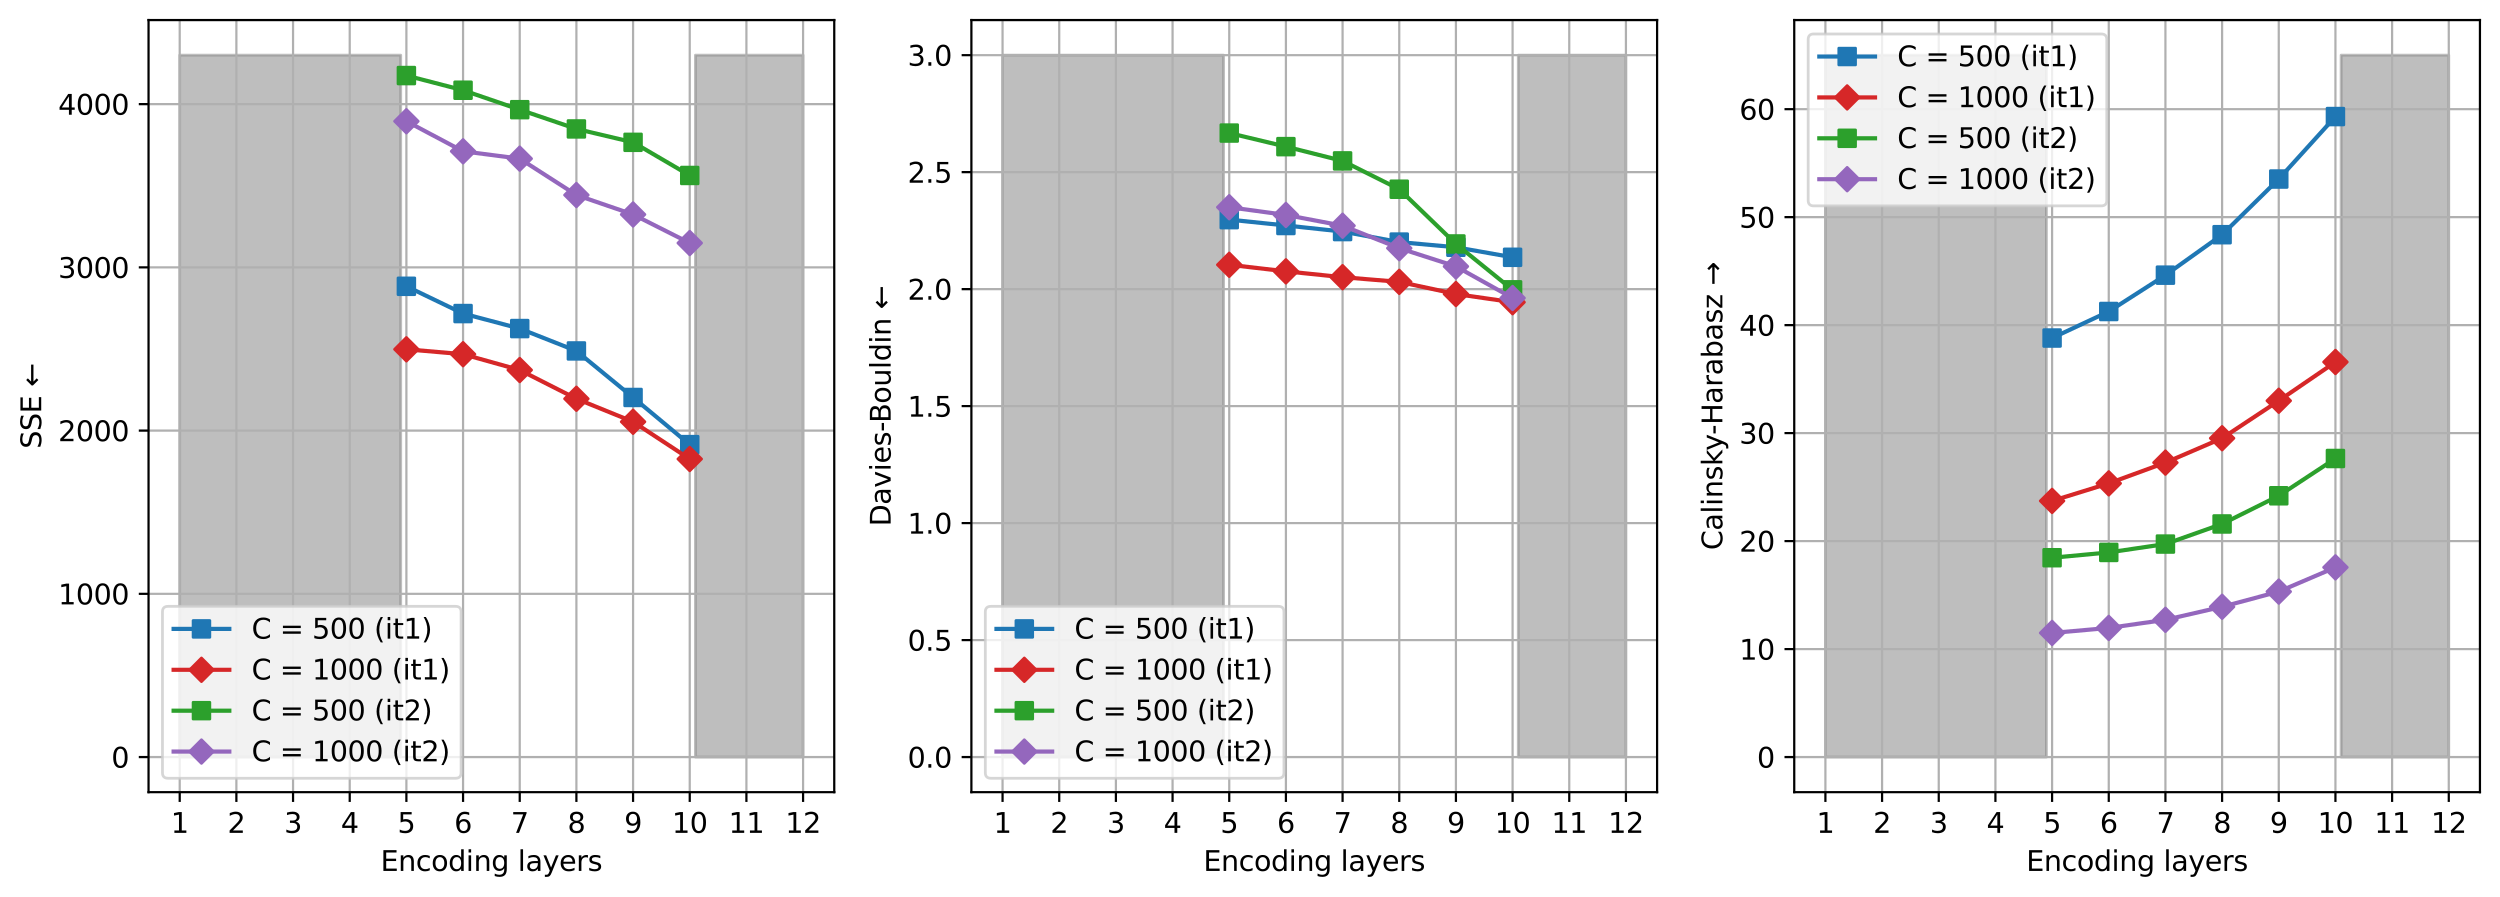 <?xml version="1.0" encoding="utf-8" standalone="no"?>
<!DOCTYPE svg PUBLIC "-//W3C//DTD SVG 1.1//EN"
  "http://www.w3.org/Graphics/SVG/1.1/DTD/svg11.dtd">
<svg xmlns:xlink="http://www.w3.org/1999/xlink" width="897.528pt" height="321.956pt" viewBox="0 0 897.528 321.956" xmlns="http://www.w3.org/2000/svg" version="1.1">
 <defs>
  <style type="text/css">*{stroke-linejoin: round; stroke-linecap: butt}</style>
 </defs>
 <g id="figure_1">
  <g id="patch_1">
   <path d="M 0 321.956 
L 897.528 321.956 
L 897.528 0 
L 0 0 
z
" style="fill: #ffffff"/>
  </g>
  <g id="axes_1">
   <g id="patch_2">
    <path d="M 53.328 284.4 
L 299.505 284.4 
L 299.505 7.2 
L 53.328 7.2 
z
" style="fill: #ffffff"/>
   </g>
   <g id="PolyCollection_1">
    <defs>
     <path id="m76a4acdb34" d="M 64.518 -302.156 
L 64.518 -50.156 
L 66.552 -50.156 
L 68.587 -50.156 
L 70.622 -50.156 
L 72.656 -50.156 
L 74.691 -50.156 
L 76.725 -50.156 
L 78.76 -50.156 
L 80.794 -50.156 
L 82.829 -50.156 
L 84.863 -50.156 
L 86.898 -50.156 
L 88.932 -50.156 
L 90.967 -50.156 
L 93.001 -50.156 
L 95.036 -50.156 
L 97.07 -50.156 
L 99.105 -50.156 
L 101.139 -50.156 
L 103.174 -50.156 
L 105.208 -50.156 
L 107.243 -50.156 
L 109.277 -50.156 
L 111.312 -50.156 
L 113.346 -50.156 
L 115.381 -50.156 
L 117.415 -50.156 
L 119.45 -50.156 
L 121.484 -50.156 
L 123.519 -50.156 
L 125.553 -50.156 
L 127.588 -50.156 
L 129.622 -50.156 
L 131.657 -50.156 
L 133.692 -50.156 
L 135.726 -50.156 
L 137.761 -50.156 
L 139.795 -50.156 
L 141.83 -50.156 
L 143.864 -50.156 
L 143.864 -302.156 
L 143.864 -302.156 
L 141.83 -302.156 
L 139.795 -302.156 
L 137.761 -302.156 
L 135.726 -302.156 
L 133.692 -302.156 
L 131.657 -302.156 
L 129.622 -302.156 
L 127.588 -302.156 
L 125.553 -302.156 
L 123.519 -302.156 
L 121.484 -302.156 
L 119.45 -302.156 
L 117.415 -302.156 
L 115.381 -302.156 
L 113.346 -302.156 
L 111.312 -302.156 
L 109.277 -302.156 
L 107.243 -302.156 
L 105.208 -302.156 
L 103.174 -302.156 
L 101.139 -302.156 
L 99.105 -302.156 
L 97.07 -302.156 
L 95.036 -302.156 
L 93.001 -302.156 
L 90.967 -302.156 
L 88.932 -302.156 
L 86.898 -302.156 
L 84.863 -302.156 
L 82.829 -302.156 
L 80.794 -302.156 
L 78.76 -302.156 
L 76.725 -302.156 
L 74.691 -302.156 
L 72.656 -302.156 
L 70.622 -302.156 
L 68.587 -302.156 
L 66.552 -302.156 
L 64.518 -302.156 
z
" style="stroke: #7f7f7f; stroke-opacity: 0.5"/>
    </defs>
    <g clip-path="url(#p51f8d6e42c)">
     <use xlink:href="#m76a4acdb34" x="0" y="321.956" style="fill: #7f7f7f; fill-opacity: 0.5; stroke: #7f7f7f; stroke-opacity: 0.5"/>
    </g>
   </g>
   <g id="PolyCollection_2">
    <defs>
     <path id="ma5b2779c71" d="M 249.659 -302.156 
L 249.659 -50.156 
L 251.693 -50.156 
L 253.728 -50.156 
L 255.762 -50.156 
L 257.797 -50.156 
L 259.832 -50.156 
L 261.866 -50.156 
L 263.901 -50.156 
L 265.935 -50.156 
L 267.97 -50.156 
L 270.004 -50.156 
L 272.039 -50.156 
L 274.073 -50.156 
L 276.108 -50.156 
L 278.142 -50.156 
L 280.177 -50.156 
L 282.211 -50.156 
L 284.246 -50.156 
L 286.28 -50.156 
L 288.315 -50.156 
L 288.315 -302.156 
L 288.315 -302.156 
L 286.28 -302.156 
L 284.246 -302.156 
L 282.211 -302.156 
L 280.177 -302.156 
L 278.142 -302.156 
L 276.108 -302.156 
L 274.073 -302.156 
L 272.039 -302.156 
L 270.004 -302.156 
L 267.97 -302.156 
L 265.935 -302.156 
L 263.901 -302.156 
L 261.866 -302.156 
L 259.832 -302.156 
L 257.797 -302.156 
L 255.762 -302.156 
L 253.728 -302.156 
L 251.693 -302.156 
L 249.659 -302.156 
z
" style="stroke: #7f7f7f; stroke-opacity: 0.5"/>
    </defs>
    <g clip-path="url(#p51f8d6e42c)">
     <use xlink:href="#ma5b2779c71" x="0" y="321.956" style="fill: #7f7f7f; fill-opacity: 0.5; stroke: #7f7f7f; stroke-opacity: 0.5"/>
    </g>
   </g>
   <g id="matplotlib.axis_1">
    <g id="xtick_1">
     <g id="line2d_1">
      <path d="M 64.518 284.4 
L 64.518 7.2 
" clip-path="url(#p51f8d6e42c)" style="fill: none; stroke: #b0b0b0; stroke-width: 0.8; stroke-linecap: square"/>
     </g>
     <g id="line2d_2">
      <defs>
       <path id="made58c6317" d="M 0 0 
L 0 3.5 
" style="stroke: #000000; stroke-width: 0.8"/>
      </defs>
      <g>
       <use xlink:href="#made58c6317" x="64.518" y="284.4" style="stroke: #000000; stroke-width: 0.8"/>
      </g>
     </g>
     <g id="text_1">
      <!-- 1 -->
      <g transform="translate(61.337 298.998) scale(0.1 -0.1)">
       <defs>
        <path id="DejaVuSans-31" d="M 794 531 
L 1825 531 
L 1825 4091 
L 703 3866 
L 703 4441 
L 1819 4666 
L 2450 4666 
L 2450 531 
L 3481 531 
L 3481 0 
L 794 0 
L 794 531 
z
" transform="scale(0.016)"/>
       </defs>
       <use xlink:href="#DejaVuSans-31"/>
      </g>
     </g>
    </g>
    <g id="xtick_2">
     <g id="line2d_3">
      <path d="M 84.863 284.4 
L 84.863 7.2 
" clip-path="url(#p51f8d6e42c)" style="fill: none; stroke: #b0b0b0; stroke-width: 0.8; stroke-linecap: square"/>
     </g>
     <g id="line2d_4">
      <g>
       <use xlink:href="#made58c6317" x="84.863" y="284.4" style="stroke: #000000; stroke-width: 0.8"/>
      </g>
     </g>
     <g id="text_2">
      <!-- 2 -->
      <g transform="translate(81.682 298.998) scale(0.1 -0.1)">
       <defs>
        <path id="DejaVuSans-32" d="M 1228 531 
L 3431 531 
L 3431 0 
L 469 0 
L 469 531 
Q 828 903 1448 1529 
Q 2069 2156 2228 2338 
Q 2531 2678 2651 2914 
Q 2772 3150 2772 3378 
Q 2772 3750 2511 3984 
Q 2250 4219 1831 4219 
Q 1534 4219 1204 4116 
Q 875 4013 500 3803 
L 500 4441 
Q 881 4594 1212 4672 
Q 1544 4750 1819 4750 
Q 2544 4750 2975 4387 
Q 3406 4025 3406 3419 
Q 3406 3131 3298 2873 
Q 3191 2616 2906 2266 
Q 2828 2175 2409 1742 
Q 1991 1309 1228 531 
z
" transform="scale(0.016)"/>
       </defs>
       <use xlink:href="#DejaVuSans-32"/>
      </g>
     </g>
    </g>
    <g id="xtick_3">
     <g id="line2d_5">
      <path d="M 105.208 284.4 
L 105.208 7.2 
" clip-path="url(#p51f8d6e42c)" style="fill: none; stroke: #b0b0b0; stroke-width: 0.8; stroke-linecap: square"/>
     </g>
     <g id="line2d_6">
      <g>
       <use xlink:href="#made58c6317" x="105.208" y="284.4" style="stroke: #000000; stroke-width: 0.8"/>
      </g>
     </g>
     <g id="text_3">
      <!-- 3 -->
      <g transform="translate(102.027 298.998) scale(0.1 -0.1)">
       <defs>
        <path id="DejaVuSans-33" d="M 2597 2516 
Q 3050 2419 3304 2112 
Q 3559 1806 3559 1356 
Q 3559 666 3084 287 
Q 2609 -91 1734 -91 
Q 1441 -91 1130 -33 
Q 819 25 488 141 
L 488 750 
Q 750 597 1062 519 
Q 1375 441 1716 441 
Q 2309 441 2620 675 
Q 2931 909 2931 1356 
Q 2931 1769 2642 2001 
Q 2353 2234 1838 2234 
L 1294 2234 
L 1294 2753 
L 1863 2753 
Q 2328 2753 2575 2939 
Q 2822 3125 2822 3475 
Q 2822 3834 2567 4026 
Q 2313 4219 1838 4219 
Q 1578 4219 1281 4162 
Q 984 4106 628 3988 
L 628 4550 
Q 988 4650 1302 4700 
Q 1616 4750 1894 4750 
Q 2613 4750 3031 4423 
Q 3450 4097 3450 3541 
Q 3450 3153 3228 2886 
Q 3006 2619 2597 2516 
z
" transform="scale(0.016)"/>
       </defs>
       <use xlink:href="#DejaVuSans-33"/>
      </g>
     </g>
    </g>
    <g id="xtick_4">
     <g id="line2d_7">
      <path d="M 125.553 284.4 
L 125.553 7.2 
" clip-path="url(#p51f8d6e42c)" style="fill: none; stroke: #b0b0b0; stroke-width: 0.8; stroke-linecap: square"/>
     </g>
     <g id="line2d_8">
      <g>
       <use xlink:href="#made58c6317" x="125.553" y="284.4" style="stroke: #000000; stroke-width: 0.8"/>
      </g>
     </g>
     <g id="text_4">
      <!-- 4 -->
      <g transform="translate(122.372 298.998) scale(0.1 -0.1)">
       <defs>
        <path id="DejaVuSans-34" d="M 2419 4116 
L 825 1625 
L 2419 1625 
L 2419 4116 
z
M 2253 4666 
L 3047 4666 
L 3047 1625 
L 3713 1625 
L 3713 1100 
L 3047 1100 
L 3047 0 
L 2419 0 
L 2419 1100 
L 313 1100 
L 313 1709 
L 2253 4666 
z
" transform="scale(0.016)"/>
       </defs>
       <use xlink:href="#DejaVuSans-34"/>
      </g>
     </g>
    </g>
    <g id="xtick_5">
     <g id="line2d_9">
      <path d="M 145.899 284.4 
L 145.899 7.2 
" clip-path="url(#p51f8d6e42c)" style="fill: none; stroke: #b0b0b0; stroke-width: 0.8; stroke-linecap: square"/>
     </g>
     <g id="line2d_10">
      <g>
       <use xlink:href="#made58c6317" x="145.899" y="284.4" style="stroke: #000000; stroke-width: 0.8"/>
      </g>
     </g>
     <g id="text_5">
      <!-- 5 -->
      <g transform="translate(142.717 298.998) scale(0.1 -0.1)">
       <defs>
        <path id="DejaVuSans-35" d="M 691 4666 
L 3169 4666 
L 3169 4134 
L 1269 4134 
L 1269 2991 
Q 1406 3038 1543 3061 
Q 1681 3084 1819 3084 
Q 2600 3084 3056 2656 
Q 3513 2228 3513 1497 
Q 3513 744 3044 326 
Q 2575 -91 1722 -91 
Q 1428 -91 1123 -41 
Q 819 9 494 109 
L 494 744 
Q 775 591 1075 516 
Q 1375 441 1709 441 
Q 2250 441 2565 725 
Q 2881 1009 2881 1497 
Q 2881 1984 2565 2268 
Q 2250 2553 1709 2553 
Q 1456 2553 1204 2497 
Q 953 2441 691 2322 
L 691 4666 
z
" transform="scale(0.016)"/>
       </defs>
       <use xlink:href="#DejaVuSans-35"/>
      </g>
     </g>
    </g>
    <g id="xtick_6">
     <g id="line2d_11">
      <path d="M 166.244 284.4 
L 166.244 7.2 
" clip-path="url(#p51f8d6e42c)" style="fill: none; stroke: #b0b0b0; stroke-width: 0.8; stroke-linecap: square"/>
     </g>
     <g id="line2d_12">
      <g>
       <use xlink:href="#made58c6317" x="166.244" y="284.4" style="stroke: #000000; stroke-width: 0.8"/>
      </g>
     </g>
     <g id="text_6">
      <!-- 6 -->
      <g transform="translate(163.063 298.998) scale(0.1 -0.1)">
       <defs>
        <path id="DejaVuSans-36" d="M 2113 2584 
Q 1688 2584 1439 2293 
Q 1191 2003 1191 1497 
Q 1191 994 1439 701 
Q 1688 409 2113 409 
Q 2538 409 2786 701 
Q 3034 994 3034 1497 
Q 3034 2003 2786 2293 
Q 2538 2584 2113 2584 
z
M 3366 4563 
L 3366 3988 
Q 3128 4100 2886 4159 
Q 2644 4219 2406 4219 
Q 1781 4219 1451 3797 
Q 1122 3375 1075 2522 
Q 1259 2794 1537 2939 
Q 1816 3084 2150 3084 
Q 2853 3084 3261 2657 
Q 3669 2231 3669 1497 
Q 3669 778 3244 343 
Q 2819 -91 2113 -91 
Q 1303 -91 875 529 
Q 447 1150 447 2328 
Q 447 3434 972 4092 
Q 1497 4750 2381 4750 
Q 2619 4750 2861 4703 
Q 3103 4656 3366 4563 
z
" transform="scale(0.016)"/>
       </defs>
       <use xlink:href="#DejaVuSans-36"/>
      </g>
     </g>
    </g>
    <g id="xtick_7">
     <g id="line2d_13">
      <path d="M 186.589 284.4 
L 186.589 7.2 
" clip-path="url(#p51f8d6e42c)" style="fill: none; stroke: #b0b0b0; stroke-width: 0.8; stroke-linecap: square"/>
     </g>
     <g id="line2d_14">
      <g>
       <use xlink:href="#made58c6317" x="186.589" y="284.4" style="stroke: #000000; stroke-width: 0.8"/>
      </g>
     </g>
     <g id="text_7">
      <!-- 7 -->
      <g transform="translate(183.408 298.998) scale(0.1 -0.1)">
       <defs>
        <path id="DejaVuSans-37" d="M 525 4666 
L 3525 4666 
L 3525 4397 
L 1831 0 
L 1172 0 
L 2766 4134 
L 525 4134 
L 525 4666 
z
" transform="scale(0.016)"/>
       </defs>
       <use xlink:href="#DejaVuSans-37"/>
      </g>
     </g>
    </g>
    <g id="xtick_8">
     <g id="line2d_15">
      <path d="M 206.934 284.4 
L 206.934 7.2 
" clip-path="url(#p51f8d6e42c)" style="fill: none; stroke: #b0b0b0; stroke-width: 0.8; stroke-linecap: square"/>
     </g>
     <g id="line2d_16">
      <g>
       <use xlink:href="#made58c6317" x="206.934" y="284.4" style="stroke: #000000; stroke-width: 0.8"/>
      </g>
     </g>
     <g id="text_8">
      <!-- 8 -->
      <g transform="translate(203.753 298.998) scale(0.1 -0.1)">
       <defs>
        <path id="DejaVuSans-38" d="M 2034 2216 
Q 1584 2216 1326 1975 
Q 1069 1734 1069 1313 
Q 1069 891 1326 650 
Q 1584 409 2034 409 
Q 2484 409 2743 651 
Q 3003 894 3003 1313 
Q 3003 1734 2745 1975 
Q 2488 2216 2034 2216 
z
M 1403 2484 
Q 997 2584 770 2862 
Q 544 3141 544 3541 
Q 544 4100 942 4425 
Q 1341 4750 2034 4750 
Q 2731 4750 3128 4425 
Q 3525 4100 3525 3541 
Q 3525 3141 3298 2862 
Q 3072 2584 2669 2484 
Q 3125 2378 3379 2068 
Q 3634 1759 3634 1313 
Q 3634 634 3220 271 
Q 2806 -91 2034 -91 
Q 1263 -91 848 271 
Q 434 634 434 1313 
Q 434 1759 690 2068 
Q 947 2378 1403 2484 
z
M 1172 3481 
Q 1172 3119 1398 2916 
Q 1625 2713 2034 2713 
Q 2441 2713 2670 2916 
Q 2900 3119 2900 3481 
Q 2900 3844 2670 4047 
Q 2441 4250 2034 4250 
Q 1625 4250 1398 4047 
Q 1172 3844 1172 3481 
z
" transform="scale(0.016)"/>
       </defs>
       <use xlink:href="#DejaVuSans-38"/>
      </g>
     </g>
    </g>
    <g id="xtick_9">
     <g id="line2d_17">
      <path d="M 227.279 284.4 
L 227.279 7.2 
" clip-path="url(#p51f8d6e42c)" style="fill: none; stroke: #b0b0b0; stroke-width: 0.8; stroke-linecap: square"/>
     </g>
     <g id="line2d_18">
      <g>
       <use xlink:href="#made58c6317" x="227.279" y="284.4" style="stroke: #000000; stroke-width: 0.8"/>
      </g>
     </g>
     <g id="text_9">
      <!-- 9 -->
      <g transform="translate(224.098 298.998) scale(0.1 -0.1)">
       <defs>
        <path id="DejaVuSans-39" d="M 703 97 
L 703 672 
Q 941 559 1184 500 
Q 1428 441 1663 441 
Q 2288 441 2617 861 
Q 2947 1281 2994 2138 
Q 2813 1869 2534 1725 
Q 2256 1581 1919 1581 
Q 1219 1581 811 2004 
Q 403 2428 403 3163 
Q 403 3881 828 4315 
Q 1253 4750 1959 4750 
Q 2769 4750 3195 4129 
Q 3622 3509 3622 2328 
Q 3622 1225 3098 567 
Q 2575 -91 1691 -91 
Q 1453 -91 1209 -44 
Q 966 3 703 97 
z
M 1959 2075 
Q 2384 2075 2632 2365 
Q 2881 2656 2881 3163 
Q 2881 3666 2632 3958 
Q 2384 4250 1959 4250 
Q 1534 4250 1286 3958 
Q 1038 3666 1038 3163 
Q 1038 2656 1286 2365 
Q 1534 2075 1959 2075 
z
" transform="scale(0.016)"/>
       </defs>
       <use xlink:href="#DejaVuSans-39"/>
      </g>
     </g>
    </g>
    <g id="xtick_10">
     <g id="line2d_19">
      <path d="M 247.624 284.4 
L 247.624 7.2 
" clip-path="url(#p51f8d6e42c)" style="fill: none; stroke: #b0b0b0; stroke-width: 0.8; stroke-linecap: square"/>
     </g>
     <g id="line2d_20">
      <g>
       <use xlink:href="#made58c6317" x="247.624" y="284.4" style="stroke: #000000; stroke-width: 0.8"/>
      </g>
     </g>
     <g id="text_10">
      <!-- 10 -->
      <g transform="translate(241.262 298.998) scale(0.1 -0.1)">
       <defs>
        <path id="DejaVuSans-30" d="M 2034 4250 
Q 1547 4250 1301 3770 
Q 1056 3291 1056 2328 
Q 1056 1369 1301 889 
Q 1547 409 2034 409 
Q 2525 409 2770 889 
Q 3016 1369 3016 2328 
Q 3016 3291 2770 3770 
Q 2525 4250 2034 4250 
z
M 2034 4750 
Q 2819 4750 3233 4129 
Q 3647 3509 3647 2328 
Q 3647 1150 3233 529 
Q 2819 -91 2034 -91 
Q 1250 -91 836 529 
Q 422 1150 422 2328 
Q 422 3509 836 4129 
Q 1250 4750 2034 4750 
z
" transform="scale(0.016)"/>
       </defs>
       <use xlink:href="#DejaVuSans-31"/>
       <use xlink:href="#DejaVuSans-30" x="63.623"/>
      </g>
     </g>
    </g>
    <g id="xtick_11">
     <g id="line2d_21">
      <path d="M 267.97 284.4 
L 267.97 7.2 
" clip-path="url(#p51f8d6e42c)" style="fill: none; stroke: #b0b0b0; stroke-width: 0.8; stroke-linecap: square"/>
     </g>
     <g id="line2d_22">
      <g>
       <use xlink:href="#made58c6317" x="267.97" y="284.4" style="stroke: #000000; stroke-width: 0.8"/>
      </g>
     </g>
     <g id="text_11">
      <!-- 11 -->
      <g transform="translate(261.607 298.998) scale(0.1 -0.1)">
       <use xlink:href="#DejaVuSans-31"/>
       <use xlink:href="#DejaVuSans-31" x="63.623"/>
      </g>
     </g>
    </g>
    <g id="xtick_12">
     <g id="line2d_23">
      <path d="M 288.315 284.4 
L 288.315 7.2 
" clip-path="url(#p51f8d6e42c)" style="fill: none; stroke: #b0b0b0; stroke-width: 0.8; stroke-linecap: square"/>
     </g>
     <g id="line2d_24">
      <g>
       <use xlink:href="#made58c6317" x="288.315" y="284.4" style="stroke: #000000; stroke-width: 0.8"/>
      </g>
     </g>
     <g id="text_12">
      <!-- 12 -->
      <g transform="translate(281.952 298.998) scale(0.1 -0.1)">
       <use xlink:href="#DejaVuSans-31"/>
       <use xlink:href="#DejaVuSans-32" x="63.623"/>
      </g>
     </g>
    </g>
    <g id="text_13">
     <!-- Encoding layers -->
     <g transform="translate(136.635 312.677) scale(0.1 -0.1)">
      <defs>
       <path id="DejaVuSans-45" d="M 628 4666 
L 3578 4666 
L 3578 4134 
L 1259 4134 
L 1259 2753 
L 3481 2753 
L 3481 2222 
L 1259 2222 
L 1259 531 
L 3634 531 
L 3634 0 
L 628 0 
L 628 4666 
z
" transform="scale(0.016)"/>
       <path id="DejaVuSans-6e" d="M 3513 2113 
L 3513 0 
L 2938 0 
L 2938 2094 
Q 2938 2591 2744 2837 
Q 2550 3084 2163 3084 
Q 1697 3084 1428 2787 
Q 1159 2491 1159 1978 
L 1159 0 
L 581 0 
L 581 3500 
L 1159 3500 
L 1159 2956 
Q 1366 3272 1645 3428 
Q 1925 3584 2291 3584 
Q 2894 3584 3203 3211 
Q 3513 2838 3513 2113 
z
" transform="scale(0.016)"/>
       <path id="DejaVuSans-63" d="M 3122 3366 
L 3122 2828 
Q 2878 2963 2633 3030 
Q 2388 3097 2138 3097 
Q 1578 3097 1268 2742 
Q 959 2388 959 1747 
Q 959 1106 1268 751 
Q 1578 397 2138 397 
Q 2388 397 2633 464 
Q 2878 531 3122 666 
L 3122 134 
Q 2881 22 2623 -34 
Q 2366 -91 2075 -91 
Q 1284 -91 818 406 
Q 353 903 353 1747 
Q 353 2603 823 3093 
Q 1294 3584 2113 3584 
Q 2378 3584 2631 3529 
Q 2884 3475 3122 3366 
z
" transform="scale(0.016)"/>
       <path id="DejaVuSans-6f" d="M 1959 3097 
Q 1497 3097 1228 2736 
Q 959 2375 959 1747 
Q 959 1119 1226 758 
Q 1494 397 1959 397 
Q 2419 397 2687 759 
Q 2956 1122 2956 1747 
Q 2956 2369 2687 2733 
Q 2419 3097 1959 3097 
z
M 1959 3584 
Q 2709 3584 3137 3096 
Q 3566 2609 3566 1747 
Q 3566 888 3137 398 
Q 2709 -91 1959 -91 
Q 1206 -91 779 398 
Q 353 888 353 1747 
Q 353 2609 779 3096 
Q 1206 3584 1959 3584 
z
" transform="scale(0.016)"/>
       <path id="DejaVuSans-64" d="M 2906 2969 
L 2906 4863 
L 3481 4863 
L 3481 0 
L 2906 0 
L 2906 525 
Q 2725 213 2448 61 
Q 2172 -91 1784 -91 
Q 1150 -91 751 415 
Q 353 922 353 1747 
Q 353 2572 751 3078 
Q 1150 3584 1784 3584 
Q 2172 3584 2448 3432 
Q 2725 3281 2906 2969 
z
M 947 1747 
Q 947 1113 1208 752 
Q 1469 391 1925 391 
Q 2381 391 2643 752 
Q 2906 1113 2906 1747 
Q 2906 2381 2643 2742 
Q 2381 3103 1925 3103 
Q 1469 3103 1208 2742 
Q 947 2381 947 1747 
z
" transform="scale(0.016)"/>
       <path id="DejaVuSans-69" d="M 603 3500 
L 1178 3500 
L 1178 0 
L 603 0 
L 603 3500 
z
M 603 4863 
L 1178 4863 
L 1178 4134 
L 603 4134 
L 603 4863 
z
" transform="scale(0.016)"/>
       <path id="DejaVuSans-67" d="M 2906 1791 
Q 2906 2416 2648 2759 
Q 2391 3103 1925 3103 
Q 1463 3103 1205 2759 
Q 947 2416 947 1791 
Q 947 1169 1205 825 
Q 1463 481 1925 481 
Q 2391 481 2648 825 
Q 2906 1169 2906 1791 
z
M 3481 434 
Q 3481 -459 3084 -895 
Q 2688 -1331 1869 -1331 
Q 1566 -1331 1297 -1286 
Q 1028 -1241 775 -1147 
L 775 -588 
Q 1028 -725 1275 -790 
Q 1522 -856 1778 -856 
Q 2344 -856 2625 -561 
Q 2906 -266 2906 331 
L 2906 616 
Q 2728 306 2450 153 
Q 2172 0 1784 0 
Q 1141 0 747 490 
Q 353 981 353 1791 
Q 353 2603 747 3093 
Q 1141 3584 1784 3584 
Q 2172 3584 2450 3431 
Q 2728 3278 2906 2969 
L 2906 3500 
L 3481 3500 
L 3481 434 
z
" transform="scale(0.016)"/>
       <path id="DejaVuSans-20" transform="scale(0.016)"/>
       <path id="DejaVuSans-6c" d="M 603 4863 
L 1178 4863 
L 1178 0 
L 603 0 
L 603 4863 
z
" transform="scale(0.016)"/>
       <path id="DejaVuSans-61" d="M 2194 1759 
Q 1497 1759 1228 1600 
Q 959 1441 959 1056 
Q 959 750 1161 570 
Q 1363 391 1709 391 
Q 2188 391 2477 730 
Q 2766 1069 2766 1631 
L 2766 1759 
L 2194 1759 
z
M 3341 1997 
L 3341 0 
L 2766 0 
L 2766 531 
Q 2569 213 2275 61 
Q 1981 -91 1556 -91 
Q 1019 -91 701 211 
Q 384 513 384 1019 
Q 384 1609 779 1909 
Q 1175 2209 1959 2209 
L 2766 2209 
L 2766 2266 
Q 2766 2663 2505 2880 
Q 2244 3097 1772 3097 
Q 1472 3097 1187 3025 
Q 903 2953 641 2809 
L 641 3341 
Q 956 3463 1253 3523 
Q 1550 3584 1831 3584 
Q 2591 3584 2966 3190 
Q 3341 2797 3341 1997 
z
" transform="scale(0.016)"/>
       <path id="DejaVuSans-79" d="M 2059 -325 
Q 1816 -950 1584 -1140 
Q 1353 -1331 966 -1331 
L 506 -1331 
L 506 -850 
L 844 -850 
Q 1081 -850 1212 -737 
Q 1344 -625 1503 -206 
L 1606 56 
L 191 3500 
L 800 3500 
L 1894 763 
L 2988 3500 
L 3597 3500 
L 2059 -325 
z
" transform="scale(0.016)"/>
       <path id="DejaVuSans-65" d="M 3597 1894 
L 3597 1613 
L 953 1613 
Q 991 1019 1311 708 
Q 1631 397 2203 397 
Q 2534 397 2845 478 
Q 3156 559 3463 722 
L 3463 178 
Q 3153 47 2828 -22 
Q 2503 -91 2169 -91 
Q 1331 -91 842 396 
Q 353 884 353 1716 
Q 353 2575 817 3079 
Q 1281 3584 2069 3584 
Q 2775 3584 3186 3129 
Q 3597 2675 3597 1894 
z
M 3022 2063 
Q 3016 2534 2758 2815 
Q 2500 3097 2075 3097 
Q 1594 3097 1305 2825 
Q 1016 2553 972 2059 
L 3022 2063 
z
" transform="scale(0.016)"/>
       <path id="DejaVuSans-72" d="M 2631 2963 
Q 2534 3019 2420 3045 
Q 2306 3072 2169 3072 
Q 1681 3072 1420 2755 
Q 1159 2438 1159 1844 
L 1159 0 
L 581 0 
L 581 3500 
L 1159 3500 
L 1159 2956 
Q 1341 3275 1631 3429 
Q 1922 3584 2338 3584 
Q 2397 3584 2469 3576 
Q 2541 3569 2628 3553 
L 2631 2963 
z
" transform="scale(0.016)"/>
       <path id="DejaVuSans-73" d="M 2834 3397 
L 2834 2853 
Q 2591 2978 2328 3040 
Q 2066 3103 1784 3103 
Q 1356 3103 1142 2972 
Q 928 2841 928 2578 
Q 928 2378 1081 2264 
Q 1234 2150 1697 2047 
L 1894 2003 
Q 2506 1872 2764 1633 
Q 3022 1394 3022 966 
Q 3022 478 2636 193 
Q 2250 -91 1575 -91 
Q 1294 -91 989 -36 
Q 684 19 347 128 
L 347 722 
Q 666 556 975 473 
Q 1284 391 1588 391 
Q 1994 391 2212 530 
Q 2431 669 2431 922 
Q 2431 1156 2273 1281 
Q 2116 1406 1581 1522 
L 1381 1569 
Q 847 1681 609 1914 
Q 372 2147 372 2553 
Q 372 3047 722 3315 
Q 1072 3584 1716 3584 
Q 2034 3584 2315 3537 
Q 2597 3491 2834 3397 
z
" transform="scale(0.016)"/>
      </defs>
      <use xlink:href="#DejaVuSans-45"/>
      <use xlink:href="#DejaVuSans-6e" x="63.184"/>
      <use xlink:href="#DejaVuSans-63" x="126.562"/>
      <use xlink:href="#DejaVuSans-6f" x="181.543"/>
      <use xlink:href="#DejaVuSans-64" x="242.725"/>
      <use xlink:href="#DejaVuSans-69" x="306.201"/>
      <use xlink:href="#DejaVuSans-6e" x="333.984"/>
      <use xlink:href="#DejaVuSans-67" x="397.363"/>
      <use xlink:href="#DejaVuSans-20" x="460.84"/>
      <use xlink:href="#DejaVuSans-6c" x="492.627"/>
      <use xlink:href="#DejaVuSans-61" x="520.41"/>
      <use xlink:href="#DejaVuSans-79" x="581.689"/>
      <use xlink:href="#DejaVuSans-65" x="640.869"/>
      <use xlink:href="#DejaVuSans-72" x="702.393"/>
      <use xlink:href="#DejaVuSans-73" x="743.506"/>
     </g>
    </g>
   </g>
   <g id="matplotlib.axis_2">
    <g id="ytick_1">
     <g id="line2d_25">
      <path d="M 53.328 271.8 
L 299.505 271.8 
" clip-path="url(#p51f8d6e42c)" style="fill: none; stroke: #b0b0b0; stroke-width: 0.8; stroke-linecap: square"/>
     </g>
     <g id="line2d_26">
      <defs>
       <path id="m71366e5995" d="M 0 0 
L -3.5 0 
" style="stroke: #000000; stroke-width: 0.8"/>
      </defs>
      <g>
       <use xlink:href="#m71366e5995" x="53.328" y="271.8" style="stroke: #000000; stroke-width: 0.8"/>
      </g>
     </g>
     <g id="text_14">
      <!-- 0 -->
      <g transform="translate(39.966 275.599) scale(0.1 -0.1)">
       <use xlink:href="#DejaVuSans-30"/>
      </g>
     </g>
    </g>
    <g id="ytick_2">
     <g id="line2d_27">
      <path d="M 53.328 213.195 
L 299.505 213.195 
" clip-path="url(#p51f8d6e42c)" style="fill: none; stroke: #b0b0b0; stroke-width: 0.8; stroke-linecap: square"/>
     </g>
     <g id="line2d_28">
      <g>
       <use xlink:href="#m71366e5995" x="53.328" y="213.195" style="stroke: #000000; stroke-width: 0.8"/>
      </g>
     </g>
     <g id="text_15">
      <!-- 1000 -->
      <g transform="translate(20.878 216.995) scale(0.1 -0.1)">
       <use xlink:href="#DejaVuSans-31"/>
       <use xlink:href="#DejaVuSans-30" x="63.623"/>
       <use xlink:href="#DejaVuSans-30" x="127.246"/>
       <use xlink:href="#DejaVuSans-30" x="190.869"/>
      </g>
     </g>
    </g>
    <g id="ytick_3">
     <g id="line2d_29">
      <path d="M 53.328 154.591 
L 299.505 154.591 
" clip-path="url(#p51f8d6e42c)" style="fill: none; stroke: #b0b0b0; stroke-width: 0.8; stroke-linecap: square"/>
     </g>
     <g id="line2d_30">
      <g>
       <use xlink:href="#m71366e5995" x="53.328" y="154.591" style="stroke: #000000; stroke-width: 0.8"/>
      </g>
     </g>
     <g id="text_16">
      <!-- 2000 -->
      <g transform="translate(20.878 158.39) scale(0.1 -0.1)">
       <use xlink:href="#DejaVuSans-32"/>
       <use xlink:href="#DejaVuSans-30" x="63.623"/>
       <use xlink:href="#DejaVuSans-30" x="127.246"/>
       <use xlink:href="#DejaVuSans-30" x="190.869"/>
      </g>
     </g>
    </g>
    <g id="ytick_4">
     <g id="line2d_31">
      <path d="M 53.328 95.986 
L 299.505 95.986 
" clip-path="url(#p51f8d6e42c)" style="fill: none; stroke: #b0b0b0; stroke-width: 0.8; stroke-linecap: square"/>
     </g>
     <g id="line2d_32">
      <g>
       <use xlink:href="#m71366e5995" x="53.328" y="95.986" style="stroke: #000000; stroke-width: 0.8"/>
      </g>
     </g>
     <g id="text_17">
      <!-- 3000 -->
      <g transform="translate(20.878 99.785) scale(0.1 -0.1)">
       <use xlink:href="#DejaVuSans-33"/>
       <use xlink:href="#DejaVuSans-30" x="63.623"/>
       <use xlink:href="#DejaVuSans-30" x="127.246"/>
       <use xlink:href="#DejaVuSans-30" x="190.869"/>
      </g>
     </g>
    </g>
    <g id="ytick_5">
     <g id="line2d_33">
      <path d="M 53.328 37.381 
L 299.505 37.381 
" clip-path="url(#p51f8d6e42c)" style="fill: none; stroke: #b0b0b0; stroke-width: 0.8; stroke-linecap: square"/>
     </g>
     <g id="line2d_34">
      <g>
       <use xlink:href="#m71366e5995" x="53.328" y="37.381" style="stroke: #000000; stroke-width: 0.8"/>
      </g>
     </g>
     <g id="text_18">
      <!-- 4000 -->
      <g transform="translate(20.878 41.181) scale(0.1 -0.1)">
       <use xlink:href="#DejaVuSans-34"/>
       <use xlink:href="#DejaVuSans-30" x="63.623"/>
       <use xlink:href="#DejaVuSans-30" x="127.246"/>
       <use xlink:href="#DejaVuSans-30" x="190.869"/>
      </g>
     </g>
    </g>
    <g id="text_19">
     <!-- SSE ← -->
     <g transform="translate(14.798 161.087) rotate(-90) scale(0.1 -0.1)">
      <defs>
       <path id="DejaVuSans-53" d="M 3425 4513 
L 3425 3897 
Q 3066 4069 2747 4153 
Q 2428 4238 2131 4238 
Q 1616 4238 1336 4038 
Q 1056 3838 1056 3469 
Q 1056 3159 1242 3001 
Q 1428 2844 1947 2747 
L 2328 2669 
Q 3034 2534 3370 2195 
Q 3706 1856 3706 1288 
Q 3706 609 3251 259 
Q 2797 -91 1919 -91 
Q 1588 -91 1214 -16 
Q 841 59 441 206 
L 441 856 
Q 825 641 1194 531 
Q 1563 422 1919 422 
Q 2459 422 2753 634 
Q 3047 847 3047 1241 
Q 3047 1584 2836 1778 
Q 2625 1972 2144 2069 
L 1759 2144 
Q 1053 2284 737 2584 
Q 422 2884 422 3419 
Q 422 4038 858 4394 
Q 1294 4750 2059 4750 
Q 2388 4750 2728 4690 
Q 3069 4631 3425 4513 
z
" transform="scale(0.016)"/>
       <path id="DejaVuSans-2190" d="M 313 1866 
L 313 2147 
L 1541 3375 
L 1916 3000 
L 1188 2272 
L 4997 2272 
L 4997 1741 
L 1188 1741 
L 1916 1013 
L 1541 638 
L 313 1866 
z
" transform="scale(0.016)"/>
      </defs>
      <use xlink:href="#DejaVuSans-53"/>
      <use xlink:href="#DejaVuSans-53" x="63.477"/>
      <use xlink:href="#DejaVuSans-45" x="126.953"/>
      <use xlink:href="#DejaVuSans-20" x="190.137"/>
      <use xlink:href="#DejaVuSans-2190" x="221.924"/>
     </g>
    </g>
   </g>
   <g id="line2d_35">
    <path d="M 145.899 102.784 
L 166.244 112.571 
L 186.589 117.963 
L 206.934 125.992 
L 227.279 142.694 
L 247.624 159.631 
" clip-path="url(#p51f8d6e42c)" style="fill: none; stroke: #1f77b4; stroke-width: 1.5; stroke-linecap: square"/>
    <defs>
     <path id="mdc56c874e0" d="M -3 3 
L 3 3 
L 3 -3 
L -3 -3 
z
" style="stroke: #1f77b4; stroke-linejoin: miter"/>
    </defs>
    <g clip-path="url(#p51f8d6e42c)">
     <use xlink:href="#mdc56c874e0" x="145.899" y="102.784" style="fill: #1f77b4; stroke: #1f77b4; stroke-linejoin: miter"/>
     <use xlink:href="#mdc56c874e0" x="166.244" y="112.571" style="fill: #1f77b4; stroke: #1f77b4; stroke-linejoin: miter"/>
     <use xlink:href="#mdc56c874e0" x="186.589" y="117.963" style="fill: #1f77b4; stroke: #1f77b4; stroke-linejoin: miter"/>
     <use xlink:href="#mdc56c874e0" x="206.934" y="125.992" style="fill: #1f77b4; stroke: #1f77b4; stroke-linejoin: miter"/>
     <use xlink:href="#mdc56c874e0" x="227.279" y="142.694" style="fill: #1f77b4; stroke: #1f77b4; stroke-linejoin: miter"/>
     <use xlink:href="#mdc56c874e0" x="247.624" y="159.631" style="fill: #1f77b4; stroke: #1f77b4; stroke-linejoin: miter"/>
    </g>
   </g>
   <g id="line2d_36">
    <path d="M 145.899 125.406 
L 166.244 127.164 
L 186.589 132.848 
L 206.934 143.163 
L 227.279 151.426 
L 247.624 164.788 
" clip-path="url(#p51f8d6e42c)" style="fill: none; stroke: #d62728; stroke-width: 1.5; stroke-linecap: square"/>
    <defs>
     <path id="me4f2117ed6" d="M 0 4.243 
L 4.243 0 
L 0 -4.243 
L -4.243 0 
z
" style="stroke: #d62728; stroke-linejoin: miter"/>
    </defs>
    <g clip-path="url(#p51f8d6e42c)">
     <use xlink:href="#me4f2117ed6" x="145.899" y="125.406" style="fill: #d62728; stroke: #d62728; stroke-linejoin: miter"/>
     <use xlink:href="#me4f2117ed6" x="166.244" y="127.164" style="fill: #d62728; stroke: #d62728; stroke-linejoin: miter"/>
     <use xlink:href="#me4f2117ed6" x="186.589" y="132.848" style="fill: #d62728; stroke: #d62728; stroke-linejoin: miter"/>
     <use xlink:href="#me4f2117ed6" x="206.934" y="143.163" style="fill: #d62728; stroke: #d62728; stroke-linejoin: miter"/>
     <use xlink:href="#me4f2117ed6" x="227.279" y="151.426" style="fill: #d62728; stroke: #d62728; stroke-linejoin: miter"/>
     <use xlink:href="#me4f2117ed6" x="247.624" y="164.788" style="fill: #d62728; stroke: #d62728; stroke-linejoin: miter"/>
    </g>
   </g>
   <g id="line2d_37">
    <path d="M 145.899 27.126 
L 166.244 32.4 
L 186.589 39.374 
L 206.934 46.289 
L 227.279 51.095 
L 247.624 62.992 
" clip-path="url(#p51f8d6e42c)" style="fill: none; stroke: #2ca02c; stroke-width: 1.5; stroke-linecap: square"/>
    <defs>
     <path id="mf2c4ab86ab" d="M -3 3 
L 3 3 
L 3 -3 
L -3 -3 
z
" style="stroke: #2ca02c; stroke-linejoin: miter"/>
    </defs>
    <g clip-path="url(#p51f8d6e42c)">
     <use xlink:href="#mf2c4ab86ab" x="145.899" y="27.126" style="fill: #2ca02c; stroke: #2ca02c; stroke-linejoin: miter"/>
     <use xlink:href="#mf2c4ab86ab" x="166.244" y="32.4" style="fill: #2ca02c; stroke: #2ca02c; stroke-linejoin: miter"/>
     <use xlink:href="#mf2c4ab86ab" x="186.589" y="39.374" style="fill: #2ca02c; stroke: #2ca02c; stroke-linejoin: miter"/>
     <use xlink:href="#mf2c4ab86ab" x="206.934" y="46.289" style="fill: #2ca02c; stroke: #2ca02c; stroke-linejoin: miter"/>
     <use xlink:href="#mf2c4ab86ab" x="227.279" y="51.095" style="fill: #2ca02c; stroke: #2ca02c; stroke-linejoin: miter"/>
     <use xlink:href="#mf2c4ab86ab" x="247.624" y="62.992" style="fill: #2ca02c; stroke: #2ca02c; stroke-linejoin: miter"/>
    </g>
   </g>
   <g id="line2d_38">
    <path d="M 145.899 43.535 
L 166.244 54.318 
L 186.589 56.955 
L 206.934 70.024 
L 227.279 76.998 
L 247.624 87.254 
" clip-path="url(#p51f8d6e42c)" style="fill: none; stroke: #9467bd; stroke-width: 1.5; stroke-linecap: square"/>
    <defs>
     <path id="m049fc255fb" d="M 0 4.243 
L 4.243 0 
L 0 -4.243 
L -4.243 0 
z
" style="stroke: #9467bd; stroke-linejoin: miter"/>
    </defs>
    <g clip-path="url(#p51f8d6e42c)">
     <use xlink:href="#m049fc255fb" x="145.899" y="43.535" style="fill: #9467bd; stroke: #9467bd; stroke-linejoin: miter"/>
     <use xlink:href="#m049fc255fb" x="166.244" y="54.318" style="fill: #9467bd; stroke: #9467bd; stroke-linejoin: miter"/>
     <use xlink:href="#m049fc255fb" x="186.589" y="56.955" style="fill: #9467bd; stroke: #9467bd; stroke-linejoin: miter"/>
     <use xlink:href="#m049fc255fb" x="206.934" y="70.024" style="fill: #9467bd; stroke: #9467bd; stroke-linejoin: miter"/>
     <use xlink:href="#m049fc255fb" x="227.279" y="76.998" style="fill: #9467bd; stroke: #9467bd; stroke-linejoin: miter"/>
     <use xlink:href="#m049fc255fb" x="247.624" y="87.254" style="fill: #9467bd; stroke: #9467bd; stroke-linejoin: miter"/>
    </g>
   </g>
   <g id="patch_3">
    <path d="M 53.328 284.4 
L 53.328 7.2 
" style="fill: none; stroke: #000000; stroke-width: 0.8; stroke-linejoin: miter; stroke-linecap: square"/>
   </g>
   <g id="patch_4">
    <path d="M 299.505 284.4 
L 299.505 7.2 
" style="fill: none; stroke: #000000; stroke-width: 0.8; stroke-linejoin: miter; stroke-linecap: square"/>
   </g>
   <g id="patch_5">
    <path d="M 53.328 284.4 
L 299.505 284.4 
" style="fill: none; stroke: #000000; stroke-width: 0.8; stroke-linejoin: miter; stroke-linecap: square"/>
   </g>
   <g id="patch_6">
    <path d="M 53.328 7.2 
L 299.505 7.2 
" style="fill: none; stroke: #000000; stroke-width: 0.8; stroke-linejoin: miter; stroke-linecap: square"/>
   </g>
   <g id="legend_1">
    <g id="patch_7">
     <path d="M 60.328 279.4 
L 163.539 279.4 
Q 165.539 279.4 165.539 277.4 
L 165.539 219.688 
Q 165.539 217.688 163.539 217.688 
L 60.328 217.688 
Q 58.328 217.688 58.328 219.688 
L 58.328 277.4 
Q 58.328 279.4 60.328 279.4 
z
" style="fill: #ffffff; opacity: 0.8; stroke: #cccccc; stroke-linejoin: miter"/>
    </g>
    <g id="line2d_39">
     <path d="M 62.328 225.786 
L 72.328 225.786 
L 82.328 225.786 
" style="fill: none; stroke: #1f77b4; stroke-width: 1.5; stroke-linecap: square"/>
     <g>
      <use xlink:href="#mdc56c874e0" x="72.328" y="225.786" style="fill: #1f77b4; stroke: #1f77b4; stroke-linejoin: miter"/>
     </g>
    </g>
    <g id="text_20">
     <!-- C = 500 (it1) -->
     <g transform="translate(90.328 229.286) scale(0.1 -0.1)">
      <defs>
       <path id="DejaVuSans-43" d="M 4122 4306 
L 4122 3641 
Q 3803 3938 3442 4084 
Q 3081 4231 2675 4231 
Q 1875 4231 1450 3742 
Q 1025 3253 1025 2328 
Q 1025 1406 1450 917 
Q 1875 428 2675 428 
Q 3081 428 3442 575 
Q 3803 722 4122 1019 
L 4122 359 
Q 3791 134 3420 21 
Q 3050 -91 2638 -91 
Q 1578 -91 968 557 
Q 359 1206 359 2328 
Q 359 3453 968 4101 
Q 1578 4750 2638 4750 
Q 3056 4750 3426 4639 
Q 3797 4528 4122 4306 
z
" transform="scale(0.016)"/>
       <path id="DejaVuSans-3d" d="M 678 2906 
L 4684 2906 
L 4684 2381 
L 678 2381 
L 678 2906 
z
M 678 1631 
L 4684 1631 
L 4684 1100 
L 678 1100 
L 678 1631 
z
" transform="scale(0.016)"/>
       <path id="DejaVuSans-28" d="M 1984 4856 
Q 1566 4138 1362 3434 
Q 1159 2731 1159 2009 
Q 1159 1288 1364 580 
Q 1569 -128 1984 -844 
L 1484 -844 
Q 1016 -109 783 600 
Q 550 1309 550 2009 
Q 550 2706 781 3412 
Q 1013 4119 1484 4856 
L 1984 4856 
z
" transform="scale(0.016)"/>
       <path id="DejaVuSans-74" d="M 1172 4494 
L 1172 3500 
L 2356 3500 
L 2356 3053 
L 1172 3053 
L 1172 1153 
Q 1172 725 1289 603 
Q 1406 481 1766 481 
L 2356 481 
L 2356 0 
L 1766 0 
Q 1100 0 847 248 
Q 594 497 594 1153 
L 594 3053 
L 172 3053 
L 172 3500 
L 594 3500 
L 594 4494 
L 1172 4494 
z
" transform="scale(0.016)"/>
       <path id="DejaVuSans-29" d="M 513 4856 
L 1013 4856 
Q 1481 4119 1714 3412 
Q 1947 2706 1947 2009 
Q 1947 1309 1714 600 
Q 1481 -109 1013 -844 
L 513 -844 
Q 928 -128 1133 580 
Q 1338 1288 1338 2009 
Q 1338 2731 1133 3434 
Q 928 4138 513 4856 
z
" transform="scale(0.016)"/>
      </defs>
      <use xlink:href="#DejaVuSans-43"/>
      <use xlink:href="#DejaVuSans-20" x="69.824"/>
      <use xlink:href="#DejaVuSans-3d" x="101.611"/>
      <use xlink:href="#DejaVuSans-20" x="185.4"/>
      <use xlink:href="#DejaVuSans-35" x="217.188"/>
      <use xlink:href="#DejaVuSans-30" x="280.811"/>
      <use xlink:href="#DejaVuSans-30" x="344.434"/>
      <use xlink:href="#DejaVuSans-20" x="408.057"/>
      <use xlink:href="#DejaVuSans-28" x="439.844"/>
      <use xlink:href="#DejaVuSans-69" x="478.857"/>
      <use xlink:href="#DejaVuSans-74" x="506.641"/>
      <use xlink:href="#DejaVuSans-31" x="545.85"/>
      <use xlink:href="#DejaVuSans-29" x="609.473"/>
     </g>
    </g>
    <g id="line2d_40">
     <path d="M 62.328 240.464 
L 72.328 240.464 
L 82.328 240.464 
" style="fill: none; stroke: #d62728; stroke-width: 1.5; stroke-linecap: square"/>
     <g>
      <use xlink:href="#me4f2117ed6" x="72.328" y="240.464" style="fill: #d62728; stroke: #d62728; stroke-linejoin: miter"/>
     </g>
    </g>
    <g id="text_21">
     <!-- C = 1000 (it1) -->
     <g transform="translate(90.328 243.964) scale(0.1 -0.1)">
      <use xlink:href="#DejaVuSans-43"/>
      <use xlink:href="#DejaVuSans-20" x="69.824"/>
      <use xlink:href="#DejaVuSans-3d" x="101.611"/>
      <use xlink:href="#DejaVuSans-20" x="185.4"/>
      <use xlink:href="#DejaVuSans-31" x="217.188"/>
      <use xlink:href="#DejaVuSans-30" x="280.811"/>
      <use xlink:href="#DejaVuSans-30" x="344.434"/>
      <use xlink:href="#DejaVuSans-30" x="408.057"/>
      <use xlink:href="#DejaVuSans-20" x="471.68"/>
      <use xlink:href="#DejaVuSans-28" x="503.467"/>
      <use xlink:href="#DejaVuSans-69" x="542.48"/>
      <use xlink:href="#DejaVuSans-74" x="570.264"/>
      <use xlink:href="#DejaVuSans-31" x="609.473"/>
      <use xlink:href="#DejaVuSans-29" x="673.096"/>
     </g>
    </g>
    <g id="line2d_41">
     <path d="M 62.328 255.142 
L 72.328 255.142 
L 82.328 255.142 
" style="fill: none; stroke: #2ca02c; stroke-width: 1.5; stroke-linecap: square"/>
     <g>
      <use xlink:href="#mf2c4ab86ab" x="72.328" y="255.142" style="fill: #2ca02c; stroke: #2ca02c; stroke-linejoin: miter"/>
     </g>
    </g>
    <g id="text_22">
     <!-- C = 500 (it2) -->
     <g transform="translate(90.328 258.642) scale(0.1 -0.1)">
      <use xlink:href="#DejaVuSans-43"/>
      <use xlink:href="#DejaVuSans-20" x="69.824"/>
      <use xlink:href="#DejaVuSans-3d" x="101.611"/>
      <use xlink:href="#DejaVuSans-20" x="185.4"/>
      <use xlink:href="#DejaVuSans-35" x="217.188"/>
      <use xlink:href="#DejaVuSans-30" x="280.811"/>
      <use xlink:href="#DejaVuSans-30" x="344.434"/>
      <use xlink:href="#DejaVuSans-20" x="408.057"/>
      <use xlink:href="#DejaVuSans-28" x="439.844"/>
      <use xlink:href="#DejaVuSans-69" x="478.857"/>
      <use xlink:href="#DejaVuSans-74" x="506.641"/>
      <use xlink:href="#DejaVuSans-32" x="545.85"/>
      <use xlink:href="#DejaVuSans-29" x="609.473"/>
     </g>
    </g>
    <g id="line2d_42">
     <path d="M 62.328 269.82 
L 72.328 269.82 
L 82.328 269.82 
" style="fill: none; stroke: #9467bd; stroke-width: 1.5; stroke-linecap: square"/>
     <g>
      <use xlink:href="#m049fc255fb" x="72.328" y="269.82" style="fill: #9467bd; stroke: #9467bd; stroke-linejoin: miter"/>
     </g>
    </g>
    <g id="text_23">
     <!-- C = 1000 (it2) -->
     <g transform="translate(90.328 273.32) scale(0.1 -0.1)">
      <use xlink:href="#DejaVuSans-43"/>
      <use xlink:href="#DejaVuSans-20" x="69.824"/>
      <use xlink:href="#DejaVuSans-3d" x="101.611"/>
      <use xlink:href="#DejaVuSans-20" x="185.4"/>
      <use xlink:href="#DejaVuSans-31" x="217.188"/>
      <use xlink:href="#DejaVuSans-30" x="280.811"/>
      <use xlink:href="#DejaVuSans-30" x="344.434"/>
      <use xlink:href="#DejaVuSans-30" x="408.057"/>
      <use xlink:href="#DejaVuSans-20" x="471.68"/>
      <use xlink:href="#DejaVuSans-28" x="503.467"/>
      <use xlink:href="#DejaVuSans-69" x="542.48"/>
      <use xlink:href="#DejaVuSans-74" x="570.264"/>
      <use xlink:href="#DejaVuSans-32" x="609.473"/>
      <use xlink:href="#DejaVuSans-29" x="673.096"/>
     </g>
    </g>
   </g>
  </g>
  <g id="axes_2">
   <g id="patch_8">
    <path d="M 348.74 284.4 
L 594.916 284.4 
L 594.916 7.2 
L 348.74 7.2 
z
" style="fill: #ffffff"/>
   </g>
   <g id="PolyCollection_3">
    <defs>
     <path id="m47c074407f" d="M 359.93 -302.156 
L 359.93 -50.156 
L 361.964 -50.156 
L 363.999 -50.156 
L 366.033 -50.156 
L 368.068 -50.156 
L 370.102 -50.156 
L 372.137 -50.156 
L 374.171 -50.156 
L 376.206 -50.156 
L 378.24 -50.156 
L 380.275 -50.156 
L 382.309 -50.156 
L 384.344 -50.156 
L 386.378 -50.156 
L 388.413 -50.156 
L 390.447 -50.156 
L 392.482 -50.156 
L 394.517 -50.156 
L 396.551 -50.156 
L 398.586 -50.156 
L 400.62 -50.156 
L 402.655 -50.156 
L 404.689 -50.156 
L 406.724 -50.156 
L 408.758 -50.156 
L 410.793 -50.156 
L 412.827 -50.156 
L 414.862 -50.156 
L 416.896 -50.156 
L 418.931 -50.156 
L 420.965 -50.156 
L 423 -50.156 
L 425.034 -50.156 
L 427.069 -50.156 
L 429.103 -50.156 
L 431.138 -50.156 
L 433.172 -50.156 
L 435.207 -50.156 
L 437.241 -50.156 
L 439.276 -50.156 
L 439.276 -302.156 
L 439.276 -302.156 
L 437.241 -302.156 
L 435.207 -302.156 
L 433.172 -302.156 
L 431.138 -302.156 
L 429.103 -302.156 
L 427.069 -302.156 
L 425.034 -302.156 
L 423 -302.156 
L 420.965 -302.156 
L 418.931 -302.156 
L 416.896 -302.156 
L 414.862 -302.156 
L 412.827 -302.156 
L 410.793 -302.156 
L 408.758 -302.156 
L 406.724 -302.156 
L 404.689 -302.156 
L 402.655 -302.156 
L 400.62 -302.156 
L 398.586 -302.156 
L 396.551 -302.156 
L 394.517 -302.156 
L 392.482 -302.156 
L 390.447 -302.156 
L 388.413 -302.156 
L 386.378 -302.156 
L 384.344 -302.156 
L 382.309 -302.156 
L 380.275 -302.156 
L 378.24 -302.156 
L 376.206 -302.156 
L 374.171 -302.156 
L 372.137 -302.156 
L 370.102 -302.156 
L 368.068 -302.156 
L 366.033 -302.156 
L 363.999 -302.156 
L 361.964 -302.156 
L 359.93 -302.156 
z
" style="stroke: #7f7f7f; stroke-opacity: 0.5"/>
    </defs>
    <g clip-path="url(#pe54a1f70e4)">
     <use xlink:href="#m47c074407f" x="0" y="321.956" style="fill: #7f7f7f; fill-opacity: 0.5; stroke: #7f7f7f; stroke-opacity: 0.5"/>
    </g>
   </g>
   <g id="PolyCollection_4">
    <defs>
     <path id="m547f149cb7" d="M 545.071 -302.156 
L 545.071 -50.156 
L 547.105 -50.156 
L 549.14 -50.156 
L 551.174 -50.156 
L 553.209 -50.156 
L 555.243 -50.156 
L 557.278 -50.156 
L 559.312 -50.156 
L 561.347 -50.156 
L 563.381 -50.156 
L 565.416 -50.156 
L 567.45 -50.156 
L 569.485 -50.156 
L 571.519 -50.156 
L 573.554 -50.156 
L 575.588 -50.156 
L 577.623 -50.156 
L 579.657 -50.156 
L 581.692 -50.156 
L 583.727 -50.156 
L 583.727 -302.156 
L 583.727 -302.156 
L 581.692 -302.156 
L 579.657 -302.156 
L 577.623 -302.156 
L 575.588 -302.156 
L 573.554 -302.156 
L 571.519 -302.156 
L 569.485 -302.156 
L 567.45 -302.156 
L 565.416 -302.156 
L 563.381 -302.156 
L 561.347 -302.156 
L 559.312 -302.156 
L 557.278 -302.156 
L 555.243 -302.156 
L 553.209 -302.156 
L 551.174 -302.156 
L 549.14 -302.156 
L 547.105 -302.156 
L 545.071 -302.156 
z
" style="stroke: #7f7f7f; stroke-opacity: 0.5"/>
    </defs>
    <g clip-path="url(#pe54a1f70e4)">
     <use xlink:href="#m547f149cb7" x="0" y="321.956" style="fill: #7f7f7f; fill-opacity: 0.5; stroke: #7f7f7f; stroke-opacity: 0.5"/>
    </g>
   </g>
   <g id="matplotlib.axis_3">
    <g id="xtick_13">
     <g id="line2d_43">
      <path d="M 359.93 284.4 
L 359.93 7.2 
" clip-path="url(#pe54a1f70e4)" style="fill: none; stroke: #b0b0b0; stroke-width: 0.8; stroke-linecap: square"/>
     </g>
     <g id="line2d_44">
      <g>
       <use xlink:href="#made58c6317" x="359.93" y="284.4" style="stroke: #000000; stroke-width: 0.8"/>
      </g>
     </g>
     <g id="text_24">
      <!-- 1 -->
      <g transform="translate(356.748 298.998) scale(0.1 -0.1)">
       <use xlink:href="#DejaVuSans-31"/>
      </g>
     </g>
    </g>
    <g id="xtick_14">
     <g id="line2d_45">
      <path d="M 380.275 284.4 
L 380.275 7.2 
" clip-path="url(#pe54a1f70e4)" style="fill: none; stroke: #b0b0b0; stroke-width: 0.8; stroke-linecap: square"/>
     </g>
     <g id="line2d_46">
      <g>
       <use xlink:href="#made58c6317" x="380.275" y="284.4" style="stroke: #000000; stroke-width: 0.8"/>
      </g>
     </g>
     <g id="text_25">
      <!-- 2 -->
      <g transform="translate(377.094 298.998) scale(0.1 -0.1)">
       <use xlink:href="#DejaVuSans-32"/>
      </g>
     </g>
    </g>
    <g id="xtick_15">
     <g id="line2d_47">
      <path d="M 400.62 284.4 
L 400.62 7.2 
" clip-path="url(#pe54a1f70e4)" style="fill: none; stroke: #b0b0b0; stroke-width: 0.8; stroke-linecap: square"/>
     </g>
     <g id="line2d_48">
      <g>
       <use xlink:href="#made58c6317" x="400.62" y="284.4" style="stroke: #000000; stroke-width: 0.8"/>
      </g>
     </g>
     <g id="text_26">
      <!-- 3 -->
      <g transform="translate(397.439 298.998) scale(0.1 -0.1)">
       <use xlink:href="#DejaVuSans-33"/>
      </g>
     </g>
    </g>
    <g id="xtick_16">
     <g id="line2d_49">
      <path d="M 420.965 284.4 
L 420.965 7.2 
" clip-path="url(#pe54a1f70e4)" style="fill: none; stroke: #b0b0b0; stroke-width: 0.8; stroke-linecap: square"/>
     </g>
     <g id="line2d_50">
      <g>
       <use xlink:href="#made58c6317" x="420.965" y="284.4" style="stroke: #000000; stroke-width: 0.8"/>
      </g>
     </g>
     <g id="text_27">
      <!-- 4 -->
      <g transform="translate(417.784 298.998) scale(0.1 -0.1)">
       <use xlink:href="#DejaVuSans-34"/>
      </g>
     </g>
    </g>
    <g id="xtick_17">
     <g id="line2d_51">
      <path d="M 441.31 284.4 
L 441.31 7.2 
" clip-path="url(#pe54a1f70e4)" style="fill: none; stroke: #b0b0b0; stroke-width: 0.8; stroke-linecap: square"/>
     </g>
     <g id="line2d_52">
      <g>
       <use xlink:href="#made58c6317" x="441.31" y="284.4" style="stroke: #000000; stroke-width: 0.8"/>
      </g>
     </g>
     <g id="text_28">
      <!-- 5 -->
      <g transform="translate(438.129 298.998) scale(0.1 -0.1)">
       <use xlink:href="#DejaVuSans-35"/>
      </g>
     </g>
    </g>
    <g id="xtick_18">
     <g id="line2d_53">
      <path d="M 461.656 284.4 
L 461.656 7.2 
" clip-path="url(#pe54a1f70e4)" style="fill: none; stroke: #b0b0b0; stroke-width: 0.8; stroke-linecap: square"/>
     </g>
     <g id="line2d_54">
      <g>
       <use xlink:href="#made58c6317" x="461.656" y="284.4" style="stroke: #000000; stroke-width: 0.8"/>
      </g>
     </g>
     <g id="text_29">
      <!-- 6 -->
      <g transform="translate(458.474 298.998) scale(0.1 -0.1)">
       <use xlink:href="#DejaVuSans-36"/>
      </g>
     </g>
    </g>
    <g id="xtick_19">
     <g id="line2d_55">
      <path d="M 482.001 284.4 
L 482.001 7.2 
" clip-path="url(#pe54a1f70e4)" style="fill: none; stroke: #b0b0b0; stroke-width: 0.8; stroke-linecap: square"/>
     </g>
     <g id="line2d_56">
      <g>
       <use xlink:href="#made58c6317" x="482.001" y="284.4" style="stroke: #000000; stroke-width: 0.8"/>
      </g>
     </g>
     <g id="text_30">
      <!-- 7 -->
      <g transform="translate(478.819 298.998) scale(0.1 -0.1)">
       <use xlink:href="#DejaVuSans-37"/>
      </g>
     </g>
    </g>
    <g id="xtick_20">
     <g id="line2d_57">
      <path d="M 502.346 284.4 
L 502.346 7.2 
" clip-path="url(#pe54a1f70e4)" style="fill: none; stroke: #b0b0b0; stroke-width: 0.8; stroke-linecap: square"/>
     </g>
     <g id="line2d_58">
      <g>
       <use xlink:href="#made58c6317" x="502.346" y="284.4" style="stroke: #000000; stroke-width: 0.8"/>
      </g>
     </g>
     <g id="text_31">
      <!-- 8 -->
      <g transform="translate(499.165 298.998) scale(0.1 -0.1)">
       <use xlink:href="#DejaVuSans-38"/>
      </g>
     </g>
    </g>
    <g id="xtick_21">
     <g id="line2d_59">
      <path d="M 522.691 284.4 
L 522.691 7.2 
" clip-path="url(#pe54a1f70e4)" style="fill: none; stroke: #b0b0b0; stroke-width: 0.8; stroke-linecap: square"/>
     </g>
     <g id="line2d_60">
      <g>
       <use xlink:href="#made58c6317" x="522.691" y="284.4" style="stroke: #000000; stroke-width: 0.8"/>
      </g>
     </g>
     <g id="text_32">
      <!-- 9 -->
      <g transform="translate(519.51 298.998) scale(0.1 -0.1)">
       <use xlink:href="#DejaVuSans-39"/>
      </g>
     </g>
    </g>
    <g id="xtick_22">
     <g id="line2d_61">
      <path d="M 543.036 284.4 
L 543.036 7.2 
" clip-path="url(#pe54a1f70e4)" style="fill: none; stroke: #b0b0b0; stroke-width: 0.8; stroke-linecap: square"/>
     </g>
     <g id="line2d_62">
      <g>
       <use xlink:href="#made58c6317" x="543.036" y="284.4" style="stroke: #000000; stroke-width: 0.8"/>
      </g>
     </g>
     <g id="text_33">
      <!-- 10 -->
      <g transform="translate(536.674 298.998) scale(0.1 -0.1)">
       <use xlink:href="#DejaVuSans-31"/>
       <use xlink:href="#DejaVuSans-30" x="63.623"/>
      </g>
     </g>
    </g>
    <g id="xtick_23">
     <g id="line2d_63">
      <path d="M 563.381 284.4 
L 563.381 7.2 
" clip-path="url(#pe54a1f70e4)" style="fill: none; stroke: #b0b0b0; stroke-width: 0.8; stroke-linecap: square"/>
     </g>
     <g id="line2d_64">
      <g>
       <use xlink:href="#made58c6317" x="563.381" y="284.4" style="stroke: #000000; stroke-width: 0.8"/>
      </g>
     </g>
     <g id="text_34">
      <!-- 11 -->
      <g transform="translate(557.019 298.998) scale(0.1 -0.1)">
       <use xlink:href="#DejaVuSans-31"/>
       <use xlink:href="#DejaVuSans-31" x="63.623"/>
      </g>
     </g>
    </g>
    <g id="xtick_24">
     <g id="line2d_65">
      <path d="M 583.727 284.4 
L 583.727 7.2 
" clip-path="url(#pe54a1f70e4)" style="fill: none; stroke: #b0b0b0; stroke-width: 0.8; stroke-linecap: square"/>
     </g>
     <g id="line2d_66">
      <g>
       <use xlink:href="#made58c6317" x="583.727" y="284.4" style="stroke: #000000; stroke-width: 0.8"/>
      </g>
     </g>
     <g id="text_35">
      <!-- 12 -->
      <g transform="translate(577.364 298.998) scale(0.1 -0.1)">
       <use xlink:href="#DejaVuSans-31"/>
       <use xlink:href="#DejaVuSans-32" x="63.623"/>
      </g>
     </g>
    </g>
    <g id="text_36">
     <!-- Encoding layers -->
     <g transform="translate(432.047 312.677) scale(0.1 -0.1)">
      <use xlink:href="#DejaVuSans-45"/>
      <use xlink:href="#DejaVuSans-6e" x="63.184"/>
      <use xlink:href="#DejaVuSans-63" x="126.562"/>
      <use xlink:href="#DejaVuSans-6f" x="181.543"/>
      <use xlink:href="#DejaVuSans-64" x="242.725"/>
      <use xlink:href="#DejaVuSans-69" x="306.201"/>
      <use xlink:href="#DejaVuSans-6e" x="333.984"/>
      <use xlink:href="#DejaVuSans-67" x="397.363"/>
      <use xlink:href="#DejaVuSans-20" x="460.84"/>
      <use xlink:href="#DejaVuSans-6c" x="492.627"/>
      <use xlink:href="#DejaVuSans-61" x="520.41"/>
      <use xlink:href="#DejaVuSans-79" x="581.689"/>
      <use xlink:href="#DejaVuSans-65" x="640.869"/>
      <use xlink:href="#DejaVuSans-72" x="702.393"/>
      <use xlink:href="#DejaVuSans-73" x="743.506"/>
     </g>
    </g>
   </g>
   <g id="matplotlib.axis_4">
    <g id="ytick_6">
     <g id="line2d_67">
      <path d="M 348.74 271.8 
L 594.916 271.8 
" clip-path="url(#pe54a1f70e4)" style="fill: none; stroke: #b0b0b0; stroke-width: 0.8; stroke-linecap: square"/>
     </g>
     <g id="line2d_68">
      <g>
       <use xlink:href="#m71366e5995" x="348.74" y="271.8" style="stroke: #000000; stroke-width: 0.8"/>
      </g>
     </g>
     <g id="text_37">
      <!-- 0.0 -->
      <g transform="translate(325.837 275.599) scale(0.1 -0.1)">
       <defs>
        <path id="DejaVuSans-2e" d="M 684 794 
L 1344 794 
L 1344 0 
L 684 0 
L 684 794 
z
" transform="scale(0.016)"/>
       </defs>
       <use xlink:href="#DejaVuSans-30"/>
       <use xlink:href="#DejaVuSans-2e" x="63.623"/>
       <use xlink:href="#DejaVuSans-30" x="95.41"/>
      </g>
     </g>
    </g>
    <g id="ytick_7">
     <g id="line2d_69">
      <path d="M 348.74 229.8 
L 594.916 229.8 
" clip-path="url(#pe54a1f70e4)" style="fill: none; stroke: #b0b0b0; stroke-width: 0.8; stroke-linecap: square"/>
     </g>
     <g id="line2d_70">
      <g>
       <use xlink:href="#m71366e5995" x="348.74" y="229.8" style="stroke: #000000; stroke-width: 0.8"/>
      </g>
     </g>
     <g id="text_38">
      <!-- 0.5 -->
      <g transform="translate(325.837 233.599) scale(0.1 -0.1)">
       <use xlink:href="#DejaVuSans-30"/>
       <use xlink:href="#DejaVuSans-2e" x="63.623"/>
       <use xlink:href="#DejaVuSans-35" x="95.41"/>
      </g>
     </g>
    </g>
    <g id="ytick_8">
     <g id="line2d_71">
      <path d="M 348.74 187.8 
L 594.916 187.8 
" clip-path="url(#pe54a1f70e4)" style="fill: none; stroke: #b0b0b0; stroke-width: 0.8; stroke-linecap: square"/>
     </g>
     <g id="line2d_72">
      <g>
       <use xlink:href="#m71366e5995" x="348.74" y="187.8" style="stroke: #000000; stroke-width: 0.8"/>
      </g>
     </g>
     <g id="text_39">
      <!-- 1.0 -->
      <g transform="translate(325.837 191.599) scale(0.1 -0.1)">
       <use xlink:href="#DejaVuSans-31"/>
       <use xlink:href="#DejaVuSans-2e" x="63.623"/>
       <use xlink:href="#DejaVuSans-30" x="95.41"/>
      </g>
     </g>
    </g>
    <g id="ytick_9">
     <g id="line2d_73">
      <path d="M 348.74 145.8 
L 594.916 145.8 
" clip-path="url(#pe54a1f70e4)" style="fill: none; stroke: #b0b0b0; stroke-width: 0.8; stroke-linecap: square"/>
     </g>
     <g id="line2d_74">
      <g>
       <use xlink:href="#m71366e5995" x="348.74" y="145.8" style="stroke: #000000; stroke-width: 0.8"/>
      </g>
     </g>
     <g id="text_40">
      <!-- 1.5 -->
      <g transform="translate(325.837 149.599) scale(0.1 -0.1)">
       <use xlink:href="#DejaVuSans-31"/>
       <use xlink:href="#DejaVuSans-2e" x="63.623"/>
       <use xlink:href="#DejaVuSans-35" x="95.41"/>
      </g>
     </g>
    </g>
    <g id="ytick_10">
     <g id="line2d_75">
      <path d="M 348.74 103.8 
L 594.916 103.8 
" clip-path="url(#pe54a1f70e4)" style="fill: none; stroke: #b0b0b0; stroke-width: 0.8; stroke-linecap: square"/>
     </g>
     <g id="line2d_76">
      <g>
       <use xlink:href="#m71366e5995" x="348.74" y="103.8" style="stroke: #000000; stroke-width: 0.8"/>
      </g>
     </g>
     <g id="text_41">
      <!-- 2.0 -->
      <g transform="translate(325.837 107.599) scale(0.1 -0.1)">
       <use xlink:href="#DejaVuSans-32"/>
       <use xlink:href="#DejaVuSans-2e" x="63.623"/>
       <use xlink:href="#DejaVuSans-30" x="95.41"/>
      </g>
     </g>
    </g>
    <g id="ytick_11">
     <g id="line2d_77">
      <path d="M 348.74 61.8 
L 594.916 61.8 
" clip-path="url(#pe54a1f70e4)" style="fill: none; stroke: #b0b0b0; stroke-width: 0.8; stroke-linecap: square"/>
     </g>
     <g id="line2d_78">
      <g>
       <use xlink:href="#m71366e5995" x="348.74" y="61.8" style="stroke: #000000; stroke-width: 0.8"/>
      </g>
     </g>
     <g id="text_42">
      <!-- 2.5 -->
      <g transform="translate(325.837 65.599) scale(0.1 -0.1)">
       <use xlink:href="#DejaVuSans-32"/>
       <use xlink:href="#DejaVuSans-2e" x="63.623"/>
       <use xlink:href="#DejaVuSans-35" x="95.41"/>
      </g>
     </g>
    </g>
    <g id="ytick_12">
     <g id="line2d_79">
      <path d="M 348.74 19.8 
L 594.916 19.8 
" clip-path="url(#pe54a1f70e4)" style="fill: none; stroke: #b0b0b0; stroke-width: 0.8; stroke-linecap: square"/>
     </g>
     <g id="line2d_80">
      <g>
       <use xlink:href="#m71366e5995" x="348.74" y="19.8" style="stroke: #000000; stroke-width: 0.8"/>
      </g>
     </g>
     <g id="text_43">
      <!-- 3.0 -->
      <g transform="translate(325.837 23.599) scale(0.1 -0.1)">
       <use xlink:href="#DejaVuSans-33"/>
       <use xlink:href="#DejaVuSans-2e" x="63.623"/>
       <use xlink:href="#DejaVuSans-30" x="95.41"/>
      </g>
     </g>
    </g>
    <g id="text_44">
     <!-- Davies-Bouldin ← -->
     <g transform="translate(319.757 188.925) rotate(-90) scale(0.1 -0.1)">
      <defs>
       <path id="DejaVuSans-44" d="M 1259 4147 
L 1259 519 
L 2022 519 
Q 2988 519 3436 956 
Q 3884 1394 3884 2338 
Q 3884 3275 3436 3711 
Q 2988 4147 2022 4147 
L 1259 4147 
z
M 628 4666 
L 1925 4666 
Q 3281 4666 3915 4102 
Q 4550 3538 4550 2338 
Q 4550 1131 3912 565 
Q 3275 0 1925 0 
L 628 0 
L 628 4666 
z
" transform="scale(0.016)"/>
       <path id="DejaVuSans-76" d="M 191 3500 
L 800 3500 
L 1894 563 
L 2988 3500 
L 3597 3500 
L 2284 0 
L 1503 0 
L 191 3500 
z
" transform="scale(0.016)"/>
       <path id="DejaVuSans-2d" d="M 313 2009 
L 1997 2009 
L 1997 1497 
L 313 1497 
L 313 2009 
z
" transform="scale(0.016)"/>
       <path id="DejaVuSans-42" d="M 1259 2228 
L 1259 519 
L 2272 519 
Q 2781 519 3026 730 
Q 3272 941 3272 1375 
Q 3272 1813 3026 2020 
Q 2781 2228 2272 2228 
L 1259 2228 
z
M 1259 4147 
L 1259 2741 
L 2194 2741 
Q 2656 2741 2882 2914 
Q 3109 3088 3109 3444 
Q 3109 3797 2882 3972 
Q 2656 4147 2194 4147 
L 1259 4147 
z
M 628 4666 
L 2241 4666 
Q 2963 4666 3353 4366 
Q 3744 4066 3744 3513 
Q 3744 3084 3544 2831 
Q 3344 2578 2956 2516 
Q 3422 2416 3680 2098 
Q 3938 1781 3938 1306 
Q 3938 681 3513 340 
Q 3088 0 2303 0 
L 628 0 
L 628 4666 
z
" transform="scale(0.016)"/>
       <path id="DejaVuSans-75" d="M 544 1381 
L 544 3500 
L 1119 3500 
L 1119 1403 
Q 1119 906 1312 657 
Q 1506 409 1894 409 
Q 2359 409 2629 706 
Q 2900 1003 2900 1516 
L 2900 3500 
L 3475 3500 
L 3475 0 
L 2900 0 
L 2900 538 
Q 2691 219 2414 64 
Q 2138 -91 1772 -91 
Q 1169 -91 856 284 
Q 544 659 544 1381 
z
M 1991 3584 
L 1991 3584 
z
" transform="scale(0.016)"/>
      </defs>
      <use xlink:href="#DejaVuSans-44"/>
      <use xlink:href="#DejaVuSans-61" x="77.002"/>
      <use xlink:href="#DejaVuSans-76" x="138.281"/>
      <use xlink:href="#DejaVuSans-69" x="197.461"/>
      <use xlink:href="#DejaVuSans-65" x="225.244"/>
      <use xlink:href="#DejaVuSans-73" x="286.768"/>
      <use xlink:href="#DejaVuSans-2d" x="338.867"/>
      <use xlink:href="#DejaVuSans-42" x="371.326"/>
      <use xlink:href="#DejaVuSans-6f" x="439.93"/>
      <use xlink:href="#DejaVuSans-75" x="501.111"/>
      <use xlink:href="#DejaVuSans-6c" x="564.49"/>
      <use xlink:href="#DejaVuSans-64" x="592.273"/>
      <use xlink:href="#DejaVuSans-69" x="655.75"/>
      <use xlink:href="#DejaVuSans-6e" x="683.533"/>
      <use xlink:href="#DejaVuSans-20" x="746.912"/>
      <use xlink:href="#DejaVuSans-2190" x="778.699"/>
     </g>
    </g>
   </g>
   <g id="line2d_81">
    <path d="M 441.31 78.852 
L 461.656 80.952 
L 482.001 83.136 
L 502.346 86.916 
L 522.691 88.764 
L 543.036 92.376 
" clip-path="url(#pe54a1f70e4)" style="fill: none; stroke: #1f77b4; stroke-width: 1.5; stroke-linecap: square"/>
    <g clip-path="url(#pe54a1f70e4)">
     <use xlink:href="#mdc56c874e0" x="441.31" y="78.852" style="fill: #1f77b4; stroke: #1f77b4; stroke-linejoin: miter"/>
     <use xlink:href="#mdc56c874e0" x="461.656" y="80.952" style="fill: #1f77b4; stroke: #1f77b4; stroke-linejoin: miter"/>
     <use xlink:href="#mdc56c874e0" x="482.001" y="83.136" style="fill: #1f77b4; stroke: #1f77b4; stroke-linejoin: miter"/>
     <use xlink:href="#mdc56c874e0" x="502.346" y="86.916" style="fill: #1f77b4; stroke: #1f77b4; stroke-linejoin: miter"/>
     <use xlink:href="#mdc56c874e0" x="522.691" y="88.764" style="fill: #1f77b4; stroke: #1f77b4; stroke-linejoin: miter"/>
     <use xlink:href="#mdc56c874e0" x="543.036" y="92.376" style="fill: #1f77b4; stroke: #1f77b4; stroke-linejoin: miter"/>
    </g>
   </g>
   <g id="line2d_82">
    <path d="M 441.31 95.064 
L 461.656 97.416 
L 482.001 99.516 
L 502.346 101.196 
L 522.691 105.564 
L 543.036 108.504 
" clip-path="url(#pe54a1f70e4)" style="fill: none; stroke: #d62728; stroke-width: 1.5; stroke-linecap: square"/>
    <g clip-path="url(#pe54a1f70e4)">
     <use xlink:href="#me4f2117ed6" x="441.31" y="95.064" style="fill: #d62728; stroke: #d62728; stroke-linejoin: miter"/>
     <use xlink:href="#me4f2117ed6" x="461.656" y="97.416" style="fill: #d62728; stroke: #d62728; stroke-linejoin: miter"/>
     <use xlink:href="#me4f2117ed6" x="482.001" y="99.516" style="fill: #d62728; stroke: #d62728; stroke-linejoin: miter"/>
     <use xlink:href="#me4f2117ed6" x="502.346" y="101.196" style="fill: #d62728; stroke: #d62728; stroke-linejoin: miter"/>
     <use xlink:href="#me4f2117ed6" x="522.691" y="105.564" style="fill: #d62728; stroke: #d62728; stroke-linejoin: miter"/>
     <use xlink:href="#me4f2117ed6" x="543.036" y="108.504" style="fill: #d62728; stroke: #d62728; stroke-linejoin: miter"/>
    </g>
   </g>
   <g id="line2d_83">
    <path d="M 441.31 47.772 
L 461.656 52.644 
L 482.001 57.768 
L 502.346 67.932 
L 522.691 87.588 
L 543.036 104.052 
" clip-path="url(#pe54a1f70e4)" style="fill: none; stroke: #2ca02c; stroke-width: 1.5; stroke-linecap: square"/>
    <g clip-path="url(#pe54a1f70e4)">
     <use xlink:href="#mf2c4ab86ab" x="441.31" y="47.772" style="fill: #2ca02c; stroke: #2ca02c; stroke-linejoin: miter"/>
     <use xlink:href="#mf2c4ab86ab" x="461.656" y="52.644" style="fill: #2ca02c; stroke: #2ca02c; stroke-linejoin: miter"/>
     <use xlink:href="#mf2c4ab86ab" x="482.001" y="57.768" style="fill: #2ca02c; stroke: #2ca02c; stroke-linejoin: miter"/>
     <use xlink:href="#mf2c4ab86ab" x="502.346" y="67.932" style="fill: #2ca02c; stroke: #2ca02c; stroke-linejoin: miter"/>
     <use xlink:href="#mf2c4ab86ab" x="522.691" y="87.588" style="fill: #2ca02c; stroke: #2ca02c; stroke-linejoin: miter"/>
     <use xlink:href="#mf2c4ab86ab" x="543.036" y="104.052" style="fill: #2ca02c; stroke: #2ca02c; stroke-linejoin: miter"/>
    </g>
   </g>
   <g id="line2d_84">
    <path d="M 441.31 74.4 
L 461.656 77.172 
L 482.001 81.036 
L 502.346 89.1 
L 522.691 95.652 
L 543.036 106.992 
" clip-path="url(#pe54a1f70e4)" style="fill: none; stroke: #9467bd; stroke-width: 1.5; stroke-linecap: square"/>
    <g clip-path="url(#pe54a1f70e4)">
     <use xlink:href="#m049fc255fb" x="441.31" y="74.4" style="fill: #9467bd; stroke: #9467bd; stroke-linejoin: miter"/>
     <use xlink:href="#m049fc255fb" x="461.656" y="77.172" style="fill: #9467bd; stroke: #9467bd; stroke-linejoin: miter"/>
     <use xlink:href="#m049fc255fb" x="482.001" y="81.036" style="fill: #9467bd; stroke: #9467bd; stroke-linejoin: miter"/>
     <use xlink:href="#m049fc255fb" x="502.346" y="89.1" style="fill: #9467bd; stroke: #9467bd; stroke-linejoin: miter"/>
     <use xlink:href="#m049fc255fb" x="522.691" y="95.652" style="fill: #9467bd; stroke: #9467bd; stroke-linejoin: miter"/>
     <use xlink:href="#m049fc255fb" x="543.036" y="106.992" style="fill: #9467bd; stroke: #9467bd; stroke-linejoin: miter"/>
    </g>
   </g>
   <g id="patch_9">
    <path d="M 348.74 284.4 
L 348.74 7.2 
" style="fill: none; stroke: #000000; stroke-width: 0.8; stroke-linejoin: miter; stroke-linecap: square"/>
   </g>
   <g id="patch_10">
    <path d="M 594.916 284.4 
L 594.916 7.2 
" style="fill: none; stroke: #000000; stroke-width: 0.8; stroke-linejoin: miter; stroke-linecap: square"/>
   </g>
   <g id="patch_11">
    <path d="M 348.74 284.4 
L 594.916 284.4 
" style="fill: none; stroke: #000000; stroke-width: 0.8; stroke-linejoin: miter; stroke-linecap: square"/>
   </g>
   <g id="patch_12">
    <path d="M 348.74 7.2 
L 594.916 7.2 
" style="fill: none; stroke: #000000; stroke-width: 0.8; stroke-linejoin: miter; stroke-linecap: square"/>
   </g>
   <g id="legend_2">
    <g id="patch_13">
     <path d="M 355.74 279.4 
L 458.951 279.4 
Q 460.951 279.4 460.951 277.4 
L 460.951 219.688 
Q 460.951 217.688 458.951 217.688 
L 355.74 217.688 
Q 353.74 217.688 353.74 219.688 
L 353.74 277.4 
Q 353.74 279.4 355.74 279.4 
z
" style="fill: #ffffff; opacity: 0.8; stroke: #cccccc; stroke-linejoin: miter"/>
    </g>
    <g id="line2d_85">
     <path d="M 357.74 225.786 
L 367.74 225.786 
L 377.74 225.786 
" style="fill: none; stroke: #1f77b4; stroke-width: 1.5; stroke-linecap: square"/>
     <g>
      <use xlink:href="#mdc56c874e0" x="367.74" y="225.786" style="fill: #1f77b4; stroke: #1f77b4; stroke-linejoin: miter"/>
     </g>
    </g>
    <g id="text_45">
     <!-- C = 500 (it1) -->
     <g transform="translate(385.74 229.286) scale(0.1 -0.1)">
      <use xlink:href="#DejaVuSans-43"/>
      <use xlink:href="#DejaVuSans-20" x="69.824"/>
      <use xlink:href="#DejaVuSans-3d" x="101.611"/>
      <use xlink:href="#DejaVuSans-20" x="185.4"/>
      <use xlink:href="#DejaVuSans-35" x="217.188"/>
      <use xlink:href="#DejaVuSans-30" x="280.811"/>
      <use xlink:href="#DejaVuSans-30" x="344.434"/>
      <use xlink:href="#DejaVuSans-20" x="408.057"/>
      <use xlink:href="#DejaVuSans-28" x="439.844"/>
      <use xlink:href="#DejaVuSans-69" x="478.857"/>
      <use xlink:href="#DejaVuSans-74" x="506.641"/>
      <use xlink:href="#DejaVuSans-31" x="545.85"/>
      <use xlink:href="#DejaVuSans-29" x="609.473"/>
     </g>
    </g>
    <g id="line2d_86">
     <path d="M 357.74 240.464 
L 367.74 240.464 
L 377.74 240.464 
" style="fill: none; stroke: #d62728; stroke-width: 1.5; stroke-linecap: square"/>
     <g>
      <use xlink:href="#me4f2117ed6" x="367.74" y="240.464" style="fill: #d62728; stroke: #d62728; stroke-linejoin: miter"/>
     </g>
    </g>
    <g id="text_46">
     <!-- C = 1000 (it1) -->
     <g transform="translate(385.74 243.964) scale(0.1 -0.1)">
      <use xlink:href="#DejaVuSans-43"/>
      <use xlink:href="#DejaVuSans-20" x="69.824"/>
      <use xlink:href="#DejaVuSans-3d" x="101.611"/>
      <use xlink:href="#DejaVuSans-20" x="185.4"/>
      <use xlink:href="#DejaVuSans-31" x="217.188"/>
      <use xlink:href="#DejaVuSans-30" x="280.811"/>
      <use xlink:href="#DejaVuSans-30" x="344.434"/>
      <use xlink:href="#DejaVuSans-30" x="408.057"/>
      <use xlink:href="#DejaVuSans-20" x="471.68"/>
      <use xlink:href="#DejaVuSans-28" x="503.467"/>
      <use xlink:href="#DejaVuSans-69" x="542.48"/>
      <use xlink:href="#DejaVuSans-74" x="570.264"/>
      <use xlink:href="#DejaVuSans-31" x="609.473"/>
      <use xlink:href="#DejaVuSans-29" x="673.096"/>
     </g>
    </g>
    <g id="line2d_87">
     <path d="M 357.74 255.142 
L 367.74 255.142 
L 377.74 255.142 
" style="fill: none; stroke: #2ca02c; stroke-width: 1.5; stroke-linecap: square"/>
     <g>
      <use xlink:href="#mf2c4ab86ab" x="367.74" y="255.142" style="fill: #2ca02c; stroke: #2ca02c; stroke-linejoin: miter"/>
     </g>
    </g>
    <g id="text_47">
     <!-- C = 500 (it2) -->
     <g transform="translate(385.74 258.642) scale(0.1 -0.1)">
      <use xlink:href="#DejaVuSans-43"/>
      <use xlink:href="#DejaVuSans-20" x="69.824"/>
      <use xlink:href="#DejaVuSans-3d" x="101.611"/>
      <use xlink:href="#DejaVuSans-20" x="185.4"/>
      <use xlink:href="#DejaVuSans-35" x="217.188"/>
      <use xlink:href="#DejaVuSans-30" x="280.811"/>
      <use xlink:href="#DejaVuSans-30" x="344.434"/>
      <use xlink:href="#DejaVuSans-20" x="408.057"/>
      <use xlink:href="#DejaVuSans-28" x="439.844"/>
      <use xlink:href="#DejaVuSans-69" x="478.857"/>
      <use xlink:href="#DejaVuSans-74" x="506.641"/>
      <use xlink:href="#DejaVuSans-32" x="545.85"/>
      <use xlink:href="#DejaVuSans-29" x="609.473"/>
     </g>
    </g>
    <g id="line2d_88">
     <path d="M 357.74 269.82 
L 367.74 269.82 
L 377.74 269.82 
" style="fill: none; stroke: #9467bd; stroke-width: 1.5; stroke-linecap: square"/>
     <g>
      <use xlink:href="#m049fc255fb" x="367.74" y="269.82" style="fill: #9467bd; stroke: #9467bd; stroke-linejoin: miter"/>
     </g>
    </g>
    <g id="text_48">
     <!-- C = 1000 (it2) -->
     <g transform="translate(385.74 273.32) scale(0.1 -0.1)">
      <use xlink:href="#DejaVuSans-43"/>
      <use xlink:href="#DejaVuSans-20" x="69.824"/>
      <use xlink:href="#DejaVuSans-3d" x="101.611"/>
      <use xlink:href="#DejaVuSans-20" x="185.4"/>
      <use xlink:href="#DejaVuSans-31" x="217.188"/>
      <use xlink:href="#DejaVuSans-30" x="280.811"/>
      <use xlink:href="#DejaVuSans-30" x="344.434"/>
      <use xlink:href="#DejaVuSans-30" x="408.057"/>
      <use xlink:href="#DejaVuSans-20" x="471.68"/>
      <use xlink:href="#DejaVuSans-28" x="503.467"/>
      <use xlink:href="#DejaVuSans-69" x="542.48"/>
      <use xlink:href="#DejaVuSans-74" x="570.264"/>
      <use xlink:href="#DejaVuSans-32" x="609.473"/>
      <use xlink:href="#DejaVuSans-29" x="673.096"/>
     </g>
    </g>
   </g>
  </g>
  <g id="axes_3">
   <g id="patch_14">
    <path d="M 644.152 284.4 
L 890.328 284.4 
L 890.328 7.2 
L 644.152 7.2 
z
" style="fill: #ffffff"/>
   </g>
   <g id="PolyCollection_5">
    <defs>
     <path id="m1eae8ceb25" d="M 655.341 -302.156 
L 655.341 -50.156 
L 657.376 -50.156 
L 659.411 -50.156 
L 661.445 -50.156 
L 663.48 -50.156 
L 665.514 -50.156 
L 667.549 -50.156 
L 669.583 -50.156 
L 671.618 -50.156 
L 673.652 -50.156 
L 675.687 -50.156 
L 677.721 -50.156 
L 679.756 -50.156 
L 681.79 -50.156 
L 683.825 -50.156 
L 685.859 -50.156 
L 687.894 -50.156 
L 689.928 -50.156 
L 691.963 -50.156 
L 693.997 -50.156 
L 696.032 -50.156 
L 698.066 -50.156 
L 700.101 -50.156 
L 702.135 -50.156 
L 704.17 -50.156 
L 706.204 -50.156 
L 708.239 -50.156 
L 710.273 -50.156 
L 712.308 -50.156 
L 714.342 -50.156 
L 716.377 -50.156 
L 718.411 -50.156 
L 720.446 -50.156 
L 722.481 -50.156 
L 724.515 -50.156 
L 726.55 -50.156 
L 728.584 -50.156 
L 730.619 -50.156 
L 732.653 -50.156 
L 734.688 -50.156 
L 734.688 -302.156 
L 734.688 -302.156 
L 732.653 -302.156 
L 730.619 -302.156 
L 728.584 -302.156 
L 726.55 -302.156 
L 724.515 -302.156 
L 722.481 -302.156 
L 720.446 -302.156 
L 718.411 -302.156 
L 716.377 -302.156 
L 714.342 -302.156 
L 712.308 -302.156 
L 710.273 -302.156 
L 708.239 -302.156 
L 706.204 -302.156 
L 704.17 -302.156 
L 702.135 -302.156 
L 700.101 -302.156 
L 698.066 -302.156 
L 696.032 -302.156 
L 693.997 -302.156 
L 691.963 -302.156 
L 689.928 -302.156 
L 687.894 -302.156 
L 685.859 -302.156 
L 683.825 -302.156 
L 681.79 -302.156 
L 679.756 -302.156 
L 677.721 -302.156 
L 675.687 -302.156 
L 673.652 -302.156 
L 671.618 -302.156 
L 669.583 -302.156 
L 667.549 -302.156 
L 665.514 -302.156 
L 663.48 -302.156 
L 661.445 -302.156 
L 659.411 -302.156 
L 657.376 -302.156 
L 655.341 -302.156 
z
" style="stroke: #7f7f7f; stroke-opacity: 0.5"/>
    </defs>
    <g clip-path="url(#p9c5d95ae6a)">
     <use xlink:href="#m1eae8ceb25" x="0" y="321.956" style="fill: #7f7f7f; fill-opacity: 0.5; stroke: #7f7f7f; stroke-opacity: 0.5"/>
    </g>
   </g>
   <g id="PolyCollection_6">
    <defs>
     <path id="m845c16d395" d="M 840.482 -302.156 
L 840.482 -50.156 
L 842.517 -50.156 
L 844.552 -50.156 
L 846.586 -50.156 
L 848.621 -50.156 
L 850.655 -50.156 
L 852.69 -50.156 
L 854.724 -50.156 
L 856.759 -50.156 
L 858.793 -50.156 
L 860.828 -50.156 
L 862.862 -50.156 
L 864.897 -50.156 
L 866.931 -50.156 
L 868.966 -50.156 
L 871 -50.156 
L 873.035 -50.156 
L 875.069 -50.156 
L 877.104 -50.156 
L 879.138 -50.156 
L 879.138 -302.156 
L 879.138 -302.156 
L 877.104 -302.156 
L 875.069 -302.156 
L 873.035 -302.156 
L 871 -302.156 
L 868.966 -302.156 
L 866.931 -302.156 
L 864.897 -302.156 
L 862.862 -302.156 
L 860.828 -302.156 
L 858.793 -302.156 
L 856.759 -302.156 
L 854.724 -302.156 
L 852.69 -302.156 
L 850.655 -302.156 
L 848.621 -302.156 
L 846.586 -302.156 
L 844.552 -302.156 
L 842.517 -302.156 
L 840.482 -302.156 
z
" style="stroke: #7f7f7f; stroke-opacity: 0.5"/>
    </defs>
    <g clip-path="url(#p9c5d95ae6a)">
     <use xlink:href="#m845c16d395" x="0" y="321.956" style="fill: #7f7f7f; fill-opacity: 0.5; stroke: #7f7f7f; stroke-opacity: 0.5"/>
    </g>
   </g>
   <g id="matplotlib.axis_5">
    <g id="xtick_25">
     <g id="line2d_89">
      <path d="M 655.341 284.4 
L 655.341 7.2 
" clip-path="url(#p9c5d95ae6a)" style="fill: none; stroke: #b0b0b0; stroke-width: 0.8; stroke-linecap: square"/>
     </g>
     <g id="line2d_90">
      <g>
       <use xlink:href="#made58c6317" x="655.341" y="284.4" style="stroke: #000000; stroke-width: 0.8"/>
      </g>
     </g>
     <g id="text_49">
      <!-- 1 -->
      <g transform="translate(652.16 298.998) scale(0.1 -0.1)">
       <use xlink:href="#DejaVuSans-31"/>
      </g>
     </g>
    </g>
    <g id="xtick_26">
     <g id="line2d_91">
      <path d="M 675.687 284.4 
L 675.687 7.2 
" clip-path="url(#p9c5d95ae6a)" style="fill: none; stroke: #b0b0b0; stroke-width: 0.8; stroke-linecap: square"/>
     </g>
     <g id="line2d_92">
      <g>
       <use xlink:href="#made58c6317" x="675.687" y="284.4" style="stroke: #000000; stroke-width: 0.8"/>
      </g>
     </g>
     <g id="text_50">
      <!-- 2 -->
      <g transform="translate(672.505 298.998) scale(0.1 -0.1)">
       <use xlink:href="#DejaVuSans-32"/>
      </g>
     </g>
    </g>
    <g id="xtick_27">
     <g id="line2d_93">
      <path d="M 696.032 284.4 
L 696.032 7.2 
" clip-path="url(#p9c5d95ae6a)" style="fill: none; stroke: #b0b0b0; stroke-width: 0.8; stroke-linecap: square"/>
     </g>
     <g id="line2d_94">
      <g>
       <use xlink:href="#made58c6317" x="696.032" y="284.4" style="stroke: #000000; stroke-width: 0.8"/>
      </g>
     </g>
     <g id="text_51">
      <!-- 3 -->
      <g transform="translate(692.851 298.998) scale(0.1 -0.1)">
       <use xlink:href="#DejaVuSans-33"/>
      </g>
     </g>
    </g>
    <g id="xtick_28">
     <g id="line2d_95">
      <path d="M 716.377 284.4 
L 716.377 7.2 
" clip-path="url(#p9c5d95ae6a)" style="fill: none; stroke: #b0b0b0; stroke-width: 0.8; stroke-linecap: square"/>
     </g>
     <g id="line2d_96">
      <g>
       <use xlink:href="#made58c6317" x="716.377" y="284.4" style="stroke: #000000; stroke-width: 0.8"/>
      </g>
     </g>
     <g id="text_52">
      <!-- 4 -->
      <g transform="translate(713.196 298.998) scale(0.1 -0.1)">
       <use xlink:href="#DejaVuSans-34"/>
      </g>
     </g>
    </g>
    <g id="xtick_29">
     <g id="line2d_97">
      <path d="M 736.722 284.4 
L 736.722 7.2 
" clip-path="url(#p9c5d95ae6a)" style="fill: none; stroke: #b0b0b0; stroke-width: 0.8; stroke-linecap: square"/>
     </g>
     <g id="line2d_98">
      <g>
       <use xlink:href="#made58c6317" x="736.722" y="284.4" style="stroke: #000000; stroke-width: 0.8"/>
      </g>
     </g>
     <g id="text_53">
      <!-- 5 -->
      <g transform="translate(733.541 298.998) scale(0.1 -0.1)">
       <use xlink:href="#DejaVuSans-35"/>
      </g>
     </g>
    </g>
    <g id="xtick_30">
     <g id="line2d_99">
      <path d="M 757.067 284.4 
L 757.067 7.2 
" clip-path="url(#p9c5d95ae6a)" style="fill: none; stroke: #b0b0b0; stroke-width: 0.8; stroke-linecap: square"/>
     </g>
     <g id="line2d_100">
      <g>
       <use xlink:href="#made58c6317" x="757.067" y="284.4" style="stroke: #000000; stroke-width: 0.8"/>
      </g>
     </g>
     <g id="text_54">
      <!-- 6 -->
      <g transform="translate(753.886 298.998) scale(0.1 -0.1)">
       <use xlink:href="#DejaVuSans-36"/>
      </g>
     </g>
    </g>
    <g id="xtick_31">
     <g id="line2d_101">
      <path d="M 777.412 284.4 
L 777.412 7.2 
" clip-path="url(#p9c5d95ae6a)" style="fill: none; stroke: #b0b0b0; stroke-width: 0.8; stroke-linecap: square"/>
     </g>
     <g id="line2d_102">
      <g>
       <use xlink:href="#made58c6317" x="777.412" y="284.4" style="stroke: #000000; stroke-width: 0.8"/>
      </g>
     </g>
     <g id="text_55">
      <!-- 7 -->
      <g transform="translate(774.231 298.998) scale(0.1 -0.1)">
       <use xlink:href="#DejaVuSans-37"/>
      </g>
     </g>
    </g>
    <g id="xtick_32">
     <g id="line2d_103">
      <path d="M 797.758 284.4 
L 797.758 7.2 
" clip-path="url(#p9c5d95ae6a)" style="fill: none; stroke: #b0b0b0; stroke-width: 0.8; stroke-linecap: square"/>
     </g>
     <g id="line2d_104">
      <g>
       <use xlink:href="#made58c6317" x="797.758" y="284.4" style="stroke: #000000; stroke-width: 0.8"/>
      </g>
     </g>
     <g id="text_56">
      <!-- 8 -->
      <g transform="translate(794.576 298.998) scale(0.1 -0.1)">
       <use xlink:href="#DejaVuSans-38"/>
      </g>
     </g>
    </g>
    <g id="xtick_33">
     <g id="line2d_105">
      <path d="M 818.103 284.4 
L 818.103 7.2 
" clip-path="url(#p9c5d95ae6a)" style="fill: none; stroke: #b0b0b0; stroke-width: 0.8; stroke-linecap: square"/>
     </g>
     <g id="line2d_106">
      <g>
       <use xlink:href="#made58c6317" x="818.103" y="284.4" style="stroke: #000000; stroke-width: 0.8"/>
      </g>
     </g>
     <g id="text_57">
      <!-- 9 -->
      <g transform="translate(814.922 298.998) scale(0.1 -0.1)">
       <use xlink:href="#DejaVuSans-39"/>
      </g>
     </g>
    </g>
    <g id="xtick_34">
     <g id="line2d_107">
      <path d="M 838.448 284.4 
L 838.448 7.2 
" clip-path="url(#p9c5d95ae6a)" style="fill: none; stroke: #b0b0b0; stroke-width: 0.8; stroke-linecap: square"/>
     </g>
     <g id="line2d_108">
      <g>
       <use xlink:href="#made58c6317" x="838.448" y="284.4" style="stroke: #000000; stroke-width: 0.8"/>
      </g>
     </g>
     <g id="text_58">
      <!-- 10 -->
      <g transform="translate(832.085 298.998) scale(0.1 -0.1)">
       <use xlink:href="#DejaVuSans-31"/>
       <use xlink:href="#DejaVuSans-30" x="63.623"/>
      </g>
     </g>
    </g>
    <g id="xtick_35">
     <g id="line2d_109">
      <path d="M 858.793 284.4 
L 858.793 7.2 
" clip-path="url(#p9c5d95ae6a)" style="fill: none; stroke: #b0b0b0; stroke-width: 0.8; stroke-linecap: square"/>
     </g>
     <g id="line2d_110">
      <g>
       <use xlink:href="#made58c6317" x="858.793" y="284.4" style="stroke: #000000; stroke-width: 0.8"/>
      </g>
     </g>
     <g id="text_59">
      <!-- 11 -->
      <g transform="translate(852.431 298.998) scale(0.1 -0.1)">
       <use xlink:href="#DejaVuSans-31"/>
       <use xlink:href="#DejaVuSans-31" x="63.623"/>
      </g>
     </g>
    </g>
    <g id="xtick_36">
     <g id="line2d_111">
      <path d="M 879.138 284.4 
L 879.138 7.2 
" clip-path="url(#p9c5d95ae6a)" style="fill: none; stroke: #b0b0b0; stroke-width: 0.8; stroke-linecap: square"/>
     </g>
     <g id="line2d_112">
      <g>
       <use xlink:href="#made58c6317" x="879.138" y="284.4" style="stroke: #000000; stroke-width: 0.8"/>
      </g>
     </g>
     <g id="text_60">
      <!-- 12 -->
      <g transform="translate(872.776 298.998) scale(0.1 -0.1)">
       <use xlink:href="#DejaVuSans-31"/>
       <use xlink:href="#DejaVuSans-32" x="63.623"/>
      </g>
     </g>
    </g>
    <g id="text_61">
     <!-- Encoding layers -->
     <g transform="translate(727.459 312.677) scale(0.1 -0.1)">
      <use xlink:href="#DejaVuSans-45"/>
      <use xlink:href="#DejaVuSans-6e" x="63.184"/>
      <use xlink:href="#DejaVuSans-63" x="126.562"/>
      <use xlink:href="#DejaVuSans-6f" x="181.543"/>
      <use xlink:href="#DejaVuSans-64" x="242.725"/>
      <use xlink:href="#DejaVuSans-69" x="306.201"/>
      <use xlink:href="#DejaVuSans-6e" x="333.984"/>
      <use xlink:href="#DejaVuSans-67" x="397.363"/>
      <use xlink:href="#DejaVuSans-20" x="460.84"/>
      <use xlink:href="#DejaVuSans-6c" x="492.627"/>
      <use xlink:href="#DejaVuSans-61" x="520.41"/>
      <use xlink:href="#DejaVuSans-79" x="581.689"/>
      <use xlink:href="#DejaVuSans-65" x="640.869"/>
      <use xlink:href="#DejaVuSans-72" x="702.393"/>
      <use xlink:href="#DejaVuSans-73" x="743.506"/>
     </g>
    </g>
   </g>
   <g id="matplotlib.axis_6">
    <g id="ytick_13">
     <g id="line2d_113">
      <path d="M 644.152 271.8 
L 890.328 271.8 
" clip-path="url(#p9c5d95ae6a)" style="fill: none; stroke: #b0b0b0; stroke-width: 0.8; stroke-linecap: square"/>
     </g>
     <g id="line2d_114">
      <g>
       <use xlink:href="#m71366e5995" x="644.152" y="271.8" style="stroke: #000000; stroke-width: 0.8"/>
      </g>
     </g>
     <g id="text_62">
      <!-- 0 -->
      <g transform="translate(630.789 275.599) scale(0.1 -0.1)">
       <use xlink:href="#DejaVuSans-30"/>
      </g>
     </g>
    </g>
    <g id="ytick_14">
     <g id="line2d_115">
      <path d="M 644.152 233.031 
L 890.328 233.031 
" clip-path="url(#p9c5d95ae6a)" style="fill: none; stroke: #b0b0b0; stroke-width: 0.8; stroke-linecap: square"/>
     </g>
     <g id="line2d_116">
      <g>
       <use xlink:href="#m71366e5995" x="644.152" y="233.031" style="stroke: #000000; stroke-width: 0.8"/>
      </g>
     </g>
     <g id="text_63">
      <!-- 10 -->
      <g transform="translate(624.427 236.83) scale(0.1 -0.1)">
       <use xlink:href="#DejaVuSans-31"/>
       <use xlink:href="#DejaVuSans-30" x="63.623"/>
      </g>
     </g>
    </g>
    <g id="ytick_15">
     <g id="line2d_117">
      <path d="M 644.152 194.262 
L 890.328 194.262 
" clip-path="url(#p9c5d95ae6a)" style="fill: none; stroke: #b0b0b0; stroke-width: 0.8; stroke-linecap: square"/>
     </g>
     <g id="line2d_118">
      <g>
       <use xlink:href="#m71366e5995" x="644.152" y="194.262" style="stroke: #000000; stroke-width: 0.8"/>
      </g>
     </g>
     <g id="text_64">
      <!-- 20 -->
      <g transform="translate(624.427 198.061) scale(0.1 -0.1)">
       <use xlink:href="#DejaVuSans-32"/>
       <use xlink:href="#DejaVuSans-30" x="63.623"/>
      </g>
     </g>
    </g>
    <g id="ytick_16">
     <g id="line2d_119">
      <path d="M 644.152 155.492 
L 890.328 155.492 
" clip-path="url(#p9c5d95ae6a)" style="fill: none; stroke: #b0b0b0; stroke-width: 0.8; stroke-linecap: square"/>
     </g>
     <g id="line2d_120">
      <g>
       <use xlink:href="#m71366e5995" x="644.152" y="155.492" style="stroke: #000000; stroke-width: 0.8"/>
      </g>
     </g>
     <g id="text_65">
      <!-- 30 -->
      <g transform="translate(624.427 159.292) scale(0.1 -0.1)">
       <use xlink:href="#DejaVuSans-33"/>
       <use xlink:href="#DejaVuSans-30" x="63.623"/>
      </g>
     </g>
    </g>
    <g id="ytick_17">
     <g id="line2d_121">
      <path d="M 644.152 116.723 
L 890.328 116.723 
" clip-path="url(#p9c5d95ae6a)" style="fill: none; stroke: #b0b0b0; stroke-width: 0.8; stroke-linecap: square"/>
     </g>
     <g id="line2d_122">
      <g>
       <use xlink:href="#m71366e5995" x="644.152" y="116.723" style="stroke: #000000; stroke-width: 0.8"/>
      </g>
     </g>
     <g id="text_66">
      <!-- 40 -->
      <g transform="translate(624.427 120.522) scale(0.1 -0.1)">
       <use xlink:href="#DejaVuSans-34"/>
       <use xlink:href="#DejaVuSans-30" x="63.623"/>
      </g>
     </g>
    </g>
    <g id="ytick_18">
     <g id="line2d_123">
      <path d="M 644.152 77.954 
L 890.328 77.954 
" clip-path="url(#p9c5d95ae6a)" style="fill: none; stroke: #b0b0b0; stroke-width: 0.8; stroke-linecap: square"/>
     </g>
     <g id="line2d_124">
      <g>
       <use xlink:href="#m71366e5995" x="644.152" y="77.954" style="stroke: #000000; stroke-width: 0.8"/>
      </g>
     </g>
     <g id="text_67">
      <!-- 50 -->
      <g transform="translate(624.427 81.753) scale(0.1 -0.1)">
       <use xlink:href="#DejaVuSans-35"/>
       <use xlink:href="#DejaVuSans-30" x="63.623"/>
      </g>
     </g>
    </g>
    <g id="ytick_19">
     <g id="line2d_125">
      <path d="M 644.152 39.185 
L 890.328 39.185 
" clip-path="url(#p9c5d95ae6a)" style="fill: none; stroke: #b0b0b0; stroke-width: 0.8; stroke-linecap: square"/>
     </g>
     <g id="line2d_126">
      <g>
       <use xlink:href="#m71366e5995" x="644.152" y="39.185" style="stroke: #000000; stroke-width: 0.8"/>
      </g>
     </g>
     <g id="text_68">
      <!-- 60 -->
      <g transform="translate(624.427 42.984) scale(0.1 -0.1)">
       <use xlink:href="#DejaVuSans-36"/>
       <use xlink:href="#DejaVuSans-30" x="63.623"/>
      </g>
     </g>
    </g>
    <g id="text_69">
     <!-- Calinsky-Harabasz → -->
     <g transform="translate(618.347 197.487) rotate(-90) scale(0.1 -0.1)">
      <defs>
       <path id="DejaVuSans-6b" d="M 581 4863 
L 1159 4863 
L 1159 1991 
L 2875 3500 
L 3609 3500 
L 1753 1863 
L 3688 0 
L 2938 0 
L 1159 1709 
L 1159 0 
L 581 0 
L 581 4863 
z
" transform="scale(0.016)"/>
       <path id="DejaVuSans-48" d="M 628 4666 
L 1259 4666 
L 1259 2753 
L 3553 2753 
L 3553 4666 
L 4184 4666 
L 4184 0 
L 3553 0 
L 3553 2222 
L 1259 2222 
L 1259 0 
L 628 0 
L 628 4666 
z
" transform="scale(0.016)"/>
       <path id="DejaVuSans-62" d="M 3116 1747 
Q 3116 2381 2855 2742 
Q 2594 3103 2138 3103 
Q 1681 3103 1420 2742 
Q 1159 2381 1159 1747 
Q 1159 1113 1420 752 
Q 1681 391 2138 391 
Q 2594 391 2855 752 
Q 3116 1113 3116 1747 
z
M 1159 2969 
Q 1341 3281 1617 3432 
Q 1894 3584 2278 3584 
Q 2916 3584 3314 3078 
Q 3713 2572 3713 1747 
Q 3713 922 3314 415 
Q 2916 -91 2278 -91 
Q 1894 -91 1617 61 
Q 1341 213 1159 525 
L 1159 0 
L 581 0 
L 581 4863 
L 1159 4863 
L 1159 2969 
z
" transform="scale(0.016)"/>
       <path id="DejaVuSans-7a" d="M 353 3500 
L 3084 3500 
L 3084 2975 
L 922 459 
L 3084 459 
L 3084 0 
L 275 0 
L 275 525 
L 2438 3041 
L 353 3041 
L 353 3500 
z
" transform="scale(0.016)"/>
       <path id="DejaVuSans-2192" d="M 5050 2147 
L 5050 1866 
L 3822 638 
L 3447 1013 
L 4175 1741 
L 366 1741 
L 366 2272 
L 4175 2272 
L 3447 3000 
L 3822 3375 
L 5050 2147 
z
" transform="scale(0.016)"/>
      </defs>
      <use xlink:href="#DejaVuSans-43"/>
      <use xlink:href="#DejaVuSans-61" x="69.824"/>
      <use xlink:href="#DejaVuSans-6c" x="131.104"/>
      <use xlink:href="#DejaVuSans-69" x="158.887"/>
      <use xlink:href="#DejaVuSans-6e" x="186.67"/>
      <use xlink:href="#DejaVuSans-73" x="250.049"/>
      <use xlink:href="#DejaVuSans-6b" x="302.148"/>
      <use xlink:href="#DejaVuSans-79" x="356.434"/>
      <use xlink:href="#DejaVuSans-2d" x="413.863"/>
      <use xlink:href="#DejaVuSans-48" x="449.947"/>
      <use xlink:href="#DejaVuSans-61" x="525.143"/>
      <use xlink:href="#DejaVuSans-72" x="586.422"/>
      <use xlink:href="#DejaVuSans-61" x="627.535"/>
      <use xlink:href="#DejaVuSans-62" x="688.814"/>
      <use xlink:href="#DejaVuSans-61" x="752.291"/>
      <use xlink:href="#DejaVuSans-73" x="813.57"/>
      <use xlink:href="#DejaVuSans-7a" x="865.67"/>
      <use xlink:href="#DejaVuSans-20" x="918.16"/>
      <use xlink:href="#DejaVuSans-2192" x="949.947"/>
     </g>
    </g>
   </g>
   <g id="line2d_127">
    <path d="M 736.722 121.36 
L 757.067 111.834 
L 777.412 98.792 
L 797.758 84.265 
L 818.103 64.276 
L 838.448 41.848 
" clip-path="url(#p9c5d95ae6a)" style="fill: none; stroke: #1f77b4; stroke-width: 1.5; stroke-linecap: square"/>
    <g clip-path="url(#p9c5d95ae6a)">
     <use xlink:href="#mdc56c874e0" x="736.722" y="121.36" style="fill: #1f77b4; stroke: #1f77b4; stroke-linejoin: miter"/>
     <use xlink:href="#mdc56c874e0" x="757.067" y="111.834" style="fill: #1f77b4; stroke: #1f77b4; stroke-linejoin: miter"/>
     <use xlink:href="#mdc56c874e0" x="777.412" y="98.792" style="fill: #1f77b4; stroke: #1f77b4; stroke-linejoin: miter"/>
     <use xlink:href="#mdc56c874e0" x="797.758" y="84.265" style="fill: #1f77b4; stroke: #1f77b4; stroke-linejoin: miter"/>
     <use xlink:href="#mdc56c874e0" x="818.103" y="64.276" style="fill: #1f77b4; stroke: #1f77b4; stroke-linejoin: miter"/>
     <use xlink:href="#mdc56c874e0" x="838.448" y="41.848" style="fill: #1f77b4; stroke: #1f77b4; stroke-linejoin: miter"/>
    </g>
   </g>
   <g id="line2d_128">
    <path d="M 736.722 179.836 
L 757.067 173.532 
L 777.412 166.088 
L 797.758 157.33 
L 818.103 143.869 
L 838.448 129.963 
" clip-path="url(#p9c5d95ae6a)" style="fill: none; stroke: #d62728; stroke-width: 1.5; stroke-linecap: square"/>
    <g clip-path="url(#p9c5d95ae6a)">
     <use xlink:href="#me4f2117ed6" x="736.722" y="179.836" style="fill: #d62728; stroke: #d62728; stroke-linejoin: miter"/>
     <use xlink:href="#me4f2117ed6" x="757.067" y="173.532" style="fill: #d62728; stroke: #d62728; stroke-linejoin: miter"/>
     <use xlink:href="#me4f2117ed6" x="777.412" y="166.088" style="fill: #d62728; stroke: #d62728; stroke-linejoin: miter"/>
     <use xlink:href="#me4f2117ed6" x="797.758" y="157.33" style="fill: #d62728; stroke: #d62728; stroke-linejoin: miter"/>
     <use xlink:href="#me4f2117ed6" x="818.103" y="143.869" style="fill: #d62728; stroke: #d62728; stroke-linejoin: miter"/>
     <use xlink:href="#me4f2117ed6" x="838.448" y="129.963" style="fill: #d62728; stroke: #d62728; stroke-linejoin: miter"/>
    </g>
   </g>
   <g id="line2d_129">
    <path d="M 736.722 200.236 
L 757.067 198.325 
L 777.412 195.32 
L 797.758 188.109 
L 818.103 177.99 
L 838.448 164.607 
" clip-path="url(#p9c5d95ae6a)" style="fill: none; stroke: #2ca02c; stroke-width: 1.5; stroke-linecap: square"/>
    <g clip-path="url(#p9c5d95ae6a)">
     <use xlink:href="#mf2c4ab86ab" x="736.722" y="200.236" style="fill: #2ca02c; stroke: #2ca02c; stroke-linejoin: miter"/>
     <use xlink:href="#mf2c4ab86ab" x="757.067" y="198.325" style="fill: #2ca02c; stroke: #2ca02c; stroke-linejoin: miter"/>
     <use xlink:href="#mf2c4ab86ab" x="777.412" y="195.32" style="fill: #2ca02c; stroke: #2ca02c; stroke-linejoin: miter"/>
     <use xlink:href="#mf2c4ab86ab" x="797.758" y="188.109" style="fill: #2ca02c; stroke: #2ca02c; stroke-linejoin: miter"/>
     <use xlink:href="#mf2c4ab86ab" x="818.103" y="177.99" style="fill: #2ca02c; stroke: #2ca02c; stroke-linejoin: miter"/>
     <use xlink:href="#mf2c4ab86ab" x="838.448" y="164.607" style="fill: #2ca02c; stroke: #2ca02c; stroke-linejoin: miter"/>
    </g>
   </g>
   <g id="line2d_130">
    <path d="M 736.722 227.235 
L 757.067 225.44 
L 777.412 222.524 
L 797.758 217.845 
L 818.103 212.39 
L 838.448 203.694 
" clip-path="url(#p9c5d95ae6a)" style="fill: none; stroke: #9467bd; stroke-width: 1.5; stroke-linecap: square"/>
    <g clip-path="url(#p9c5d95ae6a)">
     <use xlink:href="#m049fc255fb" x="736.722" y="227.235" style="fill: #9467bd; stroke: #9467bd; stroke-linejoin: miter"/>
     <use xlink:href="#m049fc255fb" x="757.067" y="225.44" style="fill: #9467bd; stroke: #9467bd; stroke-linejoin: miter"/>
     <use xlink:href="#m049fc255fb" x="777.412" y="222.524" style="fill: #9467bd; stroke: #9467bd; stroke-linejoin: miter"/>
     <use xlink:href="#m049fc255fb" x="797.758" y="217.845" style="fill: #9467bd; stroke: #9467bd; stroke-linejoin: miter"/>
     <use xlink:href="#m049fc255fb" x="818.103" y="212.39" style="fill: #9467bd; stroke: #9467bd; stroke-linejoin: miter"/>
     <use xlink:href="#m049fc255fb" x="838.448" y="203.694" style="fill: #9467bd; stroke: #9467bd; stroke-linejoin: miter"/>
    </g>
   </g>
   <g id="patch_15">
    <path d="M 644.152 284.4 
L 644.152 7.2 
" style="fill: none; stroke: #000000; stroke-width: 0.8; stroke-linejoin: miter; stroke-linecap: square"/>
   </g>
   <g id="patch_16">
    <path d="M 890.328 284.4 
L 890.328 7.2 
" style="fill: none; stroke: #000000; stroke-width: 0.8; stroke-linejoin: miter; stroke-linecap: square"/>
   </g>
   <g id="patch_17">
    <path d="M 644.152 284.4 
L 890.328 284.4 
" style="fill: none; stroke: #000000; stroke-width: 0.8; stroke-linejoin: miter; stroke-linecap: square"/>
   </g>
   <g id="patch_18">
    <path d="M 644.152 7.2 
L 890.328 7.2 
" style="fill: none; stroke: #000000; stroke-width: 0.8; stroke-linejoin: miter; stroke-linecap: square"/>
   </g>
   <g id="legend_3">
    <g id="patch_19">
     <path d="M 651.152 73.912 
L 754.363 73.912 
Q 756.363 73.912 756.363 71.912 
L 756.363 14.2 
Q 756.363 12.2 754.363 12.2 
L 651.152 12.2 
Q 649.152 12.2 649.152 14.2 
L 649.152 71.912 
Q 649.152 73.912 651.152 73.912 
z
" style="fill: #ffffff; opacity: 0.8; stroke: #cccccc; stroke-linejoin: miter"/>
    </g>
    <g id="line2d_131">
     <path d="M 653.152 20.298 
L 663.152 20.298 
L 673.152 20.298 
" style="fill: none; stroke: #1f77b4; stroke-width: 1.5; stroke-linecap: square"/>
     <g>
      <use xlink:href="#mdc56c874e0" x="663.152" y="20.298" style="fill: #1f77b4; stroke: #1f77b4; stroke-linejoin: miter"/>
     </g>
    </g>
    <g id="text_70">
     <!-- C = 500 (it1) -->
     <g transform="translate(681.152 23.798) scale(0.1 -0.1)">
      <use xlink:href="#DejaVuSans-43"/>
      <use xlink:href="#DejaVuSans-20" x="69.824"/>
      <use xlink:href="#DejaVuSans-3d" x="101.611"/>
      <use xlink:href="#DejaVuSans-20" x="185.4"/>
      <use xlink:href="#DejaVuSans-35" x="217.188"/>
      <use xlink:href="#DejaVuSans-30" x="280.811"/>
      <use xlink:href="#DejaVuSans-30" x="344.434"/>
      <use xlink:href="#DejaVuSans-20" x="408.057"/>
      <use xlink:href="#DejaVuSans-28" x="439.844"/>
      <use xlink:href="#DejaVuSans-69" x="478.857"/>
      <use xlink:href="#DejaVuSans-74" x="506.641"/>
      <use xlink:href="#DejaVuSans-31" x="545.85"/>
      <use xlink:href="#DejaVuSans-29" x="609.473"/>
     </g>
    </g>
    <g id="line2d_132">
     <path d="M 653.152 34.977 
L 663.152 34.977 
L 673.152 34.977 
" style="fill: none; stroke: #d62728; stroke-width: 1.5; stroke-linecap: square"/>
     <g>
      <use xlink:href="#me4f2117ed6" x="663.152" y="34.977" style="fill: #d62728; stroke: #d62728; stroke-linejoin: miter"/>
     </g>
    </g>
    <g id="text_71">
     <!-- C = 1000 (it1) -->
     <g transform="translate(681.152 38.477) scale(0.1 -0.1)">
      <use xlink:href="#DejaVuSans-43"/>
      <use xlink:href="#DejaVuSans-20" x="69.824"/>
      <use xlink:href="#DejaVuSans-3d" x="101.611"/>
      <use xlink:href="#DejaVuSans-20" x="185.4"/>
      <use xlink:href="#DejaVuSans-31" x="217.188"/>
      <use xlink:href="#DejaVuSans-30" x="280.811"/>
      <use xlink:href="#DejaVuSans-30" x="344.434"/>
      <use xlink:href="#DejaVuSans-30" x="408.057"/>
      <use xlink:href="#DejaVuSans-20" x="471.68"/>
      <use xlink:href="#DejaVuSans-28" x="503.467"/>
      <use xlink:href="#DejaVuSans-69" x="542.48"/>
      <use xlink:href="#DejaVuSans-74" x="570.264"/>
      <use xlink:href="#DejaVuSans-31" x="609.473"/>
      <use xlink:href="#DejaVuSans-29" x="673.096"/>
     </g>
    </g>
    <g id="line2d_133">
     <path d="M 653.152 49.655 
L 663.152 49.655 
L 673.152 49.655 
" style="fill: none; stroke: #2ca02c; stroke-width: 1.5; stroke-linecap: square"/>
     <g>
      <use xlink:href="#mf2c4ab86ab" x="663.152" y="49.655" style="fill: #2ca02c; stroke: #2ca02c; stroke-linejoin: miter"/>
     </g>
    </g>
    <g id="text_72">
     <!-- C = 500 (it2) -->
     <g transform="translate(681.152 53.155) scale(0.1 -0.1)">
      <use xlink:href="#DejaVuSans-43"/>
      <use xlink:href="#DejaVuSans-20" x="69.824"/>
      <use xlink:href="#DejaVuSans-3d" x="101.611"/>
      <use xlink:href="#DejaVuSans-20" x="185.4"/>
      <use xlink:href="#DejaVuSans-35" x="217.188"/>
      <use xlink:href="#DejaVuSans-30" x="280.811"/>
      <use xlink:href="#DejaVuSans-30" x="344.434"/>
      <use xlink:href="#DejaVuSans-20" x="408.057"/>
      <use xlink:href="#DejaVuSans-28" x="439.844"/>
      <use xlink:href="#DejaVuSans-69" x="478.857"/>
      <use xlink:href="#DejaVuSans-74" x="506.641"/>
      <use xlink:href="#DejaVuSans-32" x="545.85"/>
      <use xlink:href="#DejaVuSans-29" x="609.473"/>
     </g>
    </g>
    <g id="line2d_134">
     <path d="M 653.152 64.333 
L 663.152 64.333 
L 673.152 64.333 
" style="fill: none; stroke: #9467bd; stroke-width: 1.5; stroke-linecap: square"/>
     <g>
      <use xlink:href="#m049fc255fb" x="663.152" y="64.333" style="fill: #9467bd; stroke: #9467bd; stroke-linejoin: miter"/>
     </g>
    </g>
    <g id="text_73">
     <!-- C = 1000 (it2) -->
     <g transform="translate(681.152 67.833) scale(0.1 -0.1)">
      <use xlink:href="#DejaVuSans-43"/>
      <use xlink:href="#DejaVuSans-20" x="69.824"/>
      <use xlink:href="#DejaVuSans-3d" x="101.611"/>
      <use xlink:href="#DejaVuSans-20" x="185.4"/>
      <use xlink:href="#DejaVuSans-31" x="217.188"/>
      <use xlink:href="#DejaVuSans-30" x="280.811"/>
      <use xlink:href="#DejaVuSans-30" x="344.434"/>
      <use xlink:href="#DejaVuSans-30" x="408.057"/>
      <use xlink:href="#DejaVuSans-20" x="471.68"/>
      <use xlink:href="#DejaVuSans-28" x="503.467"/>
      <use xlink:href="#DejaVuSans-69" x="542.48"/>
      <use xlink:href="#DejaVuSans-74" x="570.264"/>
      <use xlink:href="#DejaVuSans-32" x="609.473"/>
      <use xlink:href="#DejaVuSans-29" x="673.096"/>
     </g>
    </g>
   </g>
  </g>
 </g>
 <defs>
  <clipPath id="p51f8d6e42c">
   <rect x="53.328" y="7.2" width="246.176" height="277.2"/>
  </clipPath>
  <clipPath id="pe54a1f70e4">
   <rect x="348.74" y="7.2" width="246.176" height="277.2"/>
  </clipPath>
  <clipPath id="p9c5d95ae6a">
   <rect x="644.152" y="7.2" width="246.176" height="277.2"/>
  </clipPath>
 </defs>
</svg>
